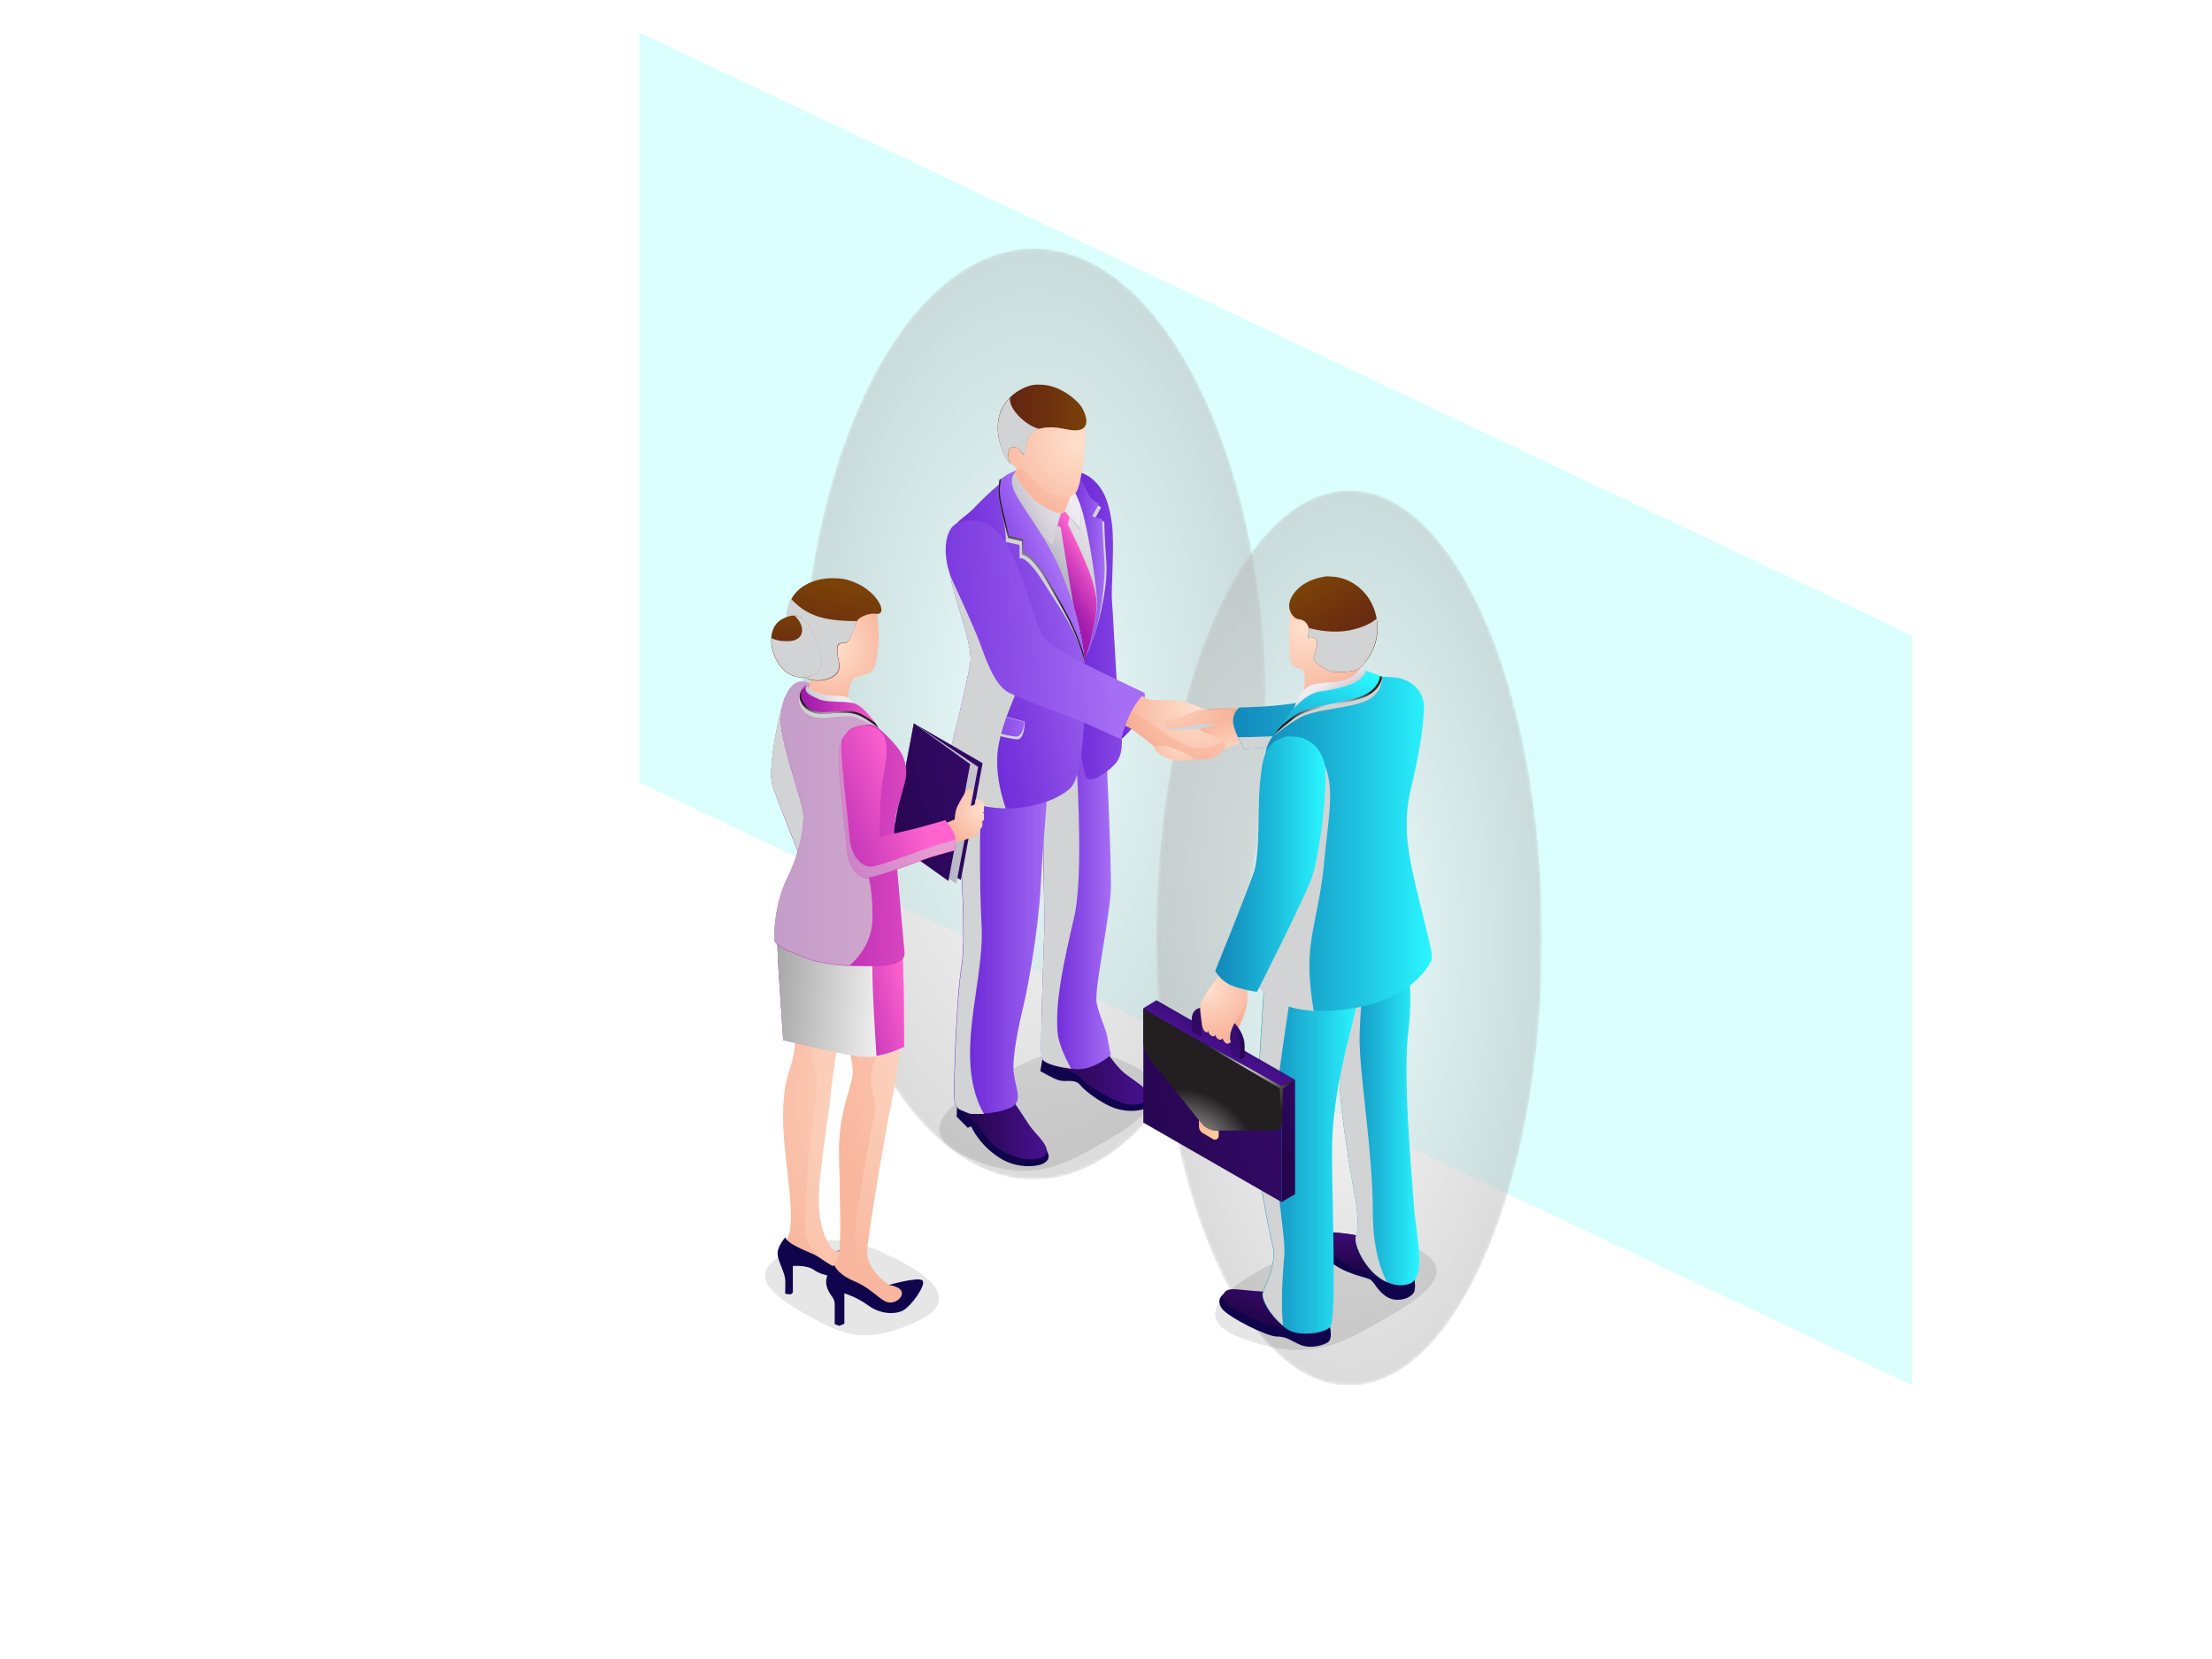 <?xml version="1.0" encoding="utf-8"?>
<!-- Generator: Adobe Illustrator 22.0.1, SVG Export Plug-In . SVG Version: 6.00 Build 0)  -->
<svg version="1.1" id="Layer_1" xmlns="http://www.w3.org/2000/svg" xmlns:xlink="http://www.w3.org/1999/xlink" x="0px" y="0px"
	 width="640px" height="480px" viewBox="0 0 640 480" style="enable-background:new 0 0 640 480;" xml:space="preserve">
<style type="text/css">
	.st0{opacity:0.3;fill:#84FFF9;}
	.st1{opacity:0.5;}
	.st2{clip-path:url(#SVGID_2_);}
	.st3{filter:url(#Adobe_OpacityMaskFilter);}
	.st4{clip-path:url(#SVGID_4_);fill:url(#SVGID_6_);}
	.st5{clip-path:url(#SVGID_4_);mask:url(#SVGID_5_);fill:url(#SVGID_7_);}
	.st6{clip-path:url(#SVGID_9_);}
	.st7{filter:url(#Adobe_OpacityMaskFilter_1_);}
	.st8{clip-path:url(#SVGID_11_);fill:url(#SVGID_13_);}
	.st9{clip-path:url(#SVGID_11_);mask:url(#SVGID_12_);fill:url(#SVGID_14_);}
	.st10{opacity:0.1;}
	.st11{clip-path:url(#SVGID_16_);}
	.st12{clip-path:url(#SVGID_18_);}
	.st13{clip-path:url(#SVGID_20_);fill:url(#SVGID_21_);}
	.st14{fill:#10054D;}
	.st15{clip-path:url(#SVGID_23_);fill:url(#SVGID_24_);}
	.st16{clip-path:url(#SVGID_26_);fill:url(#SVGID_27_);}
	.st17{clip-path:url(#SVGID_29_);fill:#D1D3D4;}
	.st18{clip-path:url(#SVGID_31_);fill:url(#SVGID_32_);}
	.st19{clip-path:url(#SVGID_34_);fill:url(#SVGID_35_);}
	.st20{clip-path:url(#SVGID_37_);fill:url(#SVGID_38_);}
	.st21{clip-path:url(#SVGID_40_);fill:url(#SVGID_41_);}
	.st22{clip-path:url(#SVGID_43_);fill:#D1D3D4;}
	.st23{clip-path:url(#SVGID_45_);fill:url(#SVGID_46_);}
	.st24{clip-path:url(#SVGID_48_);fill:url(#SVGID_49_);}
	.st25{clip-path:url(#SVGID_51_);fill:url(#SVGID_52_);}
	.st26{clip-path:url(#SVGID_54_);fill:url(#SVGID_55_);}
	.st27{clip-path:url(#SVGID_57_);fill:#D1D3D4;}
	.st28{clip-path:url(#SVGID_59_);fill:url(#SVGID_60_);}
	.st29{clip-path:url(#SVGID_62_);fill:#D1D3D4;}
	.st30{clip-path:url(#SVGID_64_);fill:#D1D3D4;}
	.st31{clip-path:url(#SVGID_66_);fill:url(#SVGID_67_);}
	.st32{clip-path:url(#SVGID_69_);fill:url(#SVGID_70_);}
	.st33{clip-path:url(#SVGID_72_);fill:#D1D3D4;}
	.st34{clip-path:url(#SVGID_74_);fill:url(#SVGID_75_);}
	.st35{clip-path:url(#SVGID_77_);}
	.st36{clip-path:url(#SVGID_79_);fill:url(#SVGID_80_);}
	.st37{clip-path:url(#SVGID_82_);fill:#D1D3D4;}
	.st38{clip-path:url(#SVGID_84_);fill:url(#SVGID_85_);}
	.st39{clip-path:url(#SVGID_87_);fill:url(#SVGID_88_);}
	.st40{clip-path:url(#SVGID_90_);fill:url(#SVGID_91_);}
	.st41{clip-path:url(#SVGID_93_);fill:url(#SVGID_94_);}
	.st42{clip-path:url(#SVGID_96_);fill:#D1D3D4;}
	.st43{clip-path:url(#SVGID_98_);fill:url(#SVGID_99_);}
	.st44{clip-path:url(#SVGID_101_);fill:url(#SVGID_102_);}
	.st45{clip-path:url(#SVGID_104_);fill:url(#SVGID_105_);}
	.st46{clip-path:url(#SVGID_107_);fill:url(#SVGID_108_);}
	.st47{clip-path:url(#SVGID_110_);fill:url(#SVGID_111_);}
	.st48{clip-path:url(#SVGID_113_);fill:url(#SVGID_114_);}
	.st49{clip-path:url(#SVGID_116_);fill:url(#SVGID_117_);}
	.st50{clip-path:url(#SVGID_119_);fill:#D1D3D4;}
	.st51{clip-path:url(#SVGID_121_);fill:#D1D3D4;}
	.st52{clip-path:url(#SVGID_123_);fill:url(#SVGID_124_);}
	.st53{clip-path:url(#SVGID_126_);fill:#D1D3D4;}
	.st54{clip-path:url(#SVGID_128_);fill:url(#SVGID_129_);}
	.st55{clip-path:url(#SVGID_131_);}
	.st56{clip-path:url(#SVGID_133_);fill:url(#SVGID_134_);}
	.st57{clip-path:url(#SVGID_136_);fill:url(#SVGID_137_);}
	.st58{clip-path:url(#SVGID_139_);fill:url(#SVGID_140_);}
	.st59{clip-path:url(#SVGID_142_);fill:url(#SVGID_143_);}
	.st60{clip-path:url(#SVGID_145_);fill:#D1D3D4;}
	.st61{clip-path:url(#SVGID_147_);fill:#D1D3D4;}
	.st62{clip-path:url(#SVGID_149_);fill:url(#SVGID_150_);}
	.st63{clip-path:url(#SVGID_152_);fill:url(#SVGID_153_);}
	.st64{clip-path:url(#SVGID_155_);fill:url(#SVGID_156_);}
	.st65{clip-path:url(#SVGID_158_);fill:url(#SVGID_159_);}
	.st66{clip-path:url(#SVGID_161_);}
	.st67{clip-path:url(#SVGID_163_);fill:url(#SVGID_164_);}
	.st68{clip-path:url(#SVGID_166_);fill:url(#SVGID_167_);}
	.st69{clip-path:url(#SVGID_169_);fill:url(#SVGID_170_);}
	.st70{clip-path:url(#SVGID_172_);fill:url(#SVGID_173_);}
	.st71{clip-path:url(#SVGID_175_);}
	.st72{clip-path:url(#SVGID_177_);fill:url(#SVGID_178_);}
	.st73{clip-path:url(#SVGID_180_);fill:url(#SVGID_181_);}
	.st74{clip-path:url(#SVGID_183_);fill:url(#SVGID_184_);}
	.st75{clip-path:url(#SVGID_186_);fill:#D1D3D4;}
	.st76{clip-path:url(#SVGID_188_);fill:url(#SVGID_189_);}
	.st77{clip-path:url(#SVGID_191_);fill:url(#SVGID_192_);}
	.st78{clip-path:url(#SVGID_194_);fill:#D1D3D4;}
	.st79{clip-path:url(#SVGID_196_);}
	.st80{clip-path:url(#SVGID_198_);fill:url(#SVGID_199_);}
	.st81{clip-path:url(#SVGID_201_);fill:url(#SVGID_202_);}
	.st82{clip-path:url(#SVGID_204_);fill:url(#SVGID_205_);}
	.st83{clip-path:url(#SVGID_207_);fill:url(#SVGID_208_);}
	.st84{clip-path:url(#SVGID_210_);fill:url(#SVGID_211_);}
	.st85{clip-path:url(#SVGID_213_);fill:url(#SVGID_214_);}
	.st86{clip-path:url(#SVGID_216_);fill:url(#SVGID_217_);}
	.st87{clip-path:url(#SVGID_219_);fill:url(#SVGID_220_);}
	.st88{clip-path:url(#SVGID_222_);}
	.st89{clip-path:url(#SVGID_224_);fill:url(#SVGID_225_);}
	.st90{clip-path:url(#SVGID_227_);fill:url(#SVGID_228_);}
	.st91{clip-path:url(#SVGID_230_);fill:url(#SVGID_231_);}
	.st92{clip-path:url(#SVGID_233_);fill:url(#SVGID_234_);}
	.st93{clip-path:url(#SVGID_236_);fill:url(#SVGID_237_);}
	.st94{clip-path:url(#SVGID_239_);fill:#D1D3D4;}
	.st95{clip-path:url(#SVGID_241_);fill:url(#SVGID_242_);}
	.st96{opacity:0.7;}
	.st97{clip-path:url(#SVGID_244_);fill:#D1D3D4;}
	.st98{clip-path:url(#SVGID_246_);fill:url(#SVGID_247_);}
	.st99{clip-path:url(#SVGID_249_);fill:url(#SVGID_250_);}
	.st100{clip-path:url(#SVGID_252_);fill:#D1D3D4;}
	.st101{clip-path:url(#SVGID_254_);fill:url(#SVGID_255_);}
	.st102{clip-path:url(#SVGID_257_);}
	.st103{clip-path:url(#SVGID_259_);fill:url(#SVGID_260_);}
	.st104{clip-path:url(#SVGID_262_);fill:url(#SVGID_263_);}
	.st105{clip-path:url(#SVGID_265_);fill:url(#SVGID_266_);}
	.st106{clip-path:url(#SVGID_268_);fill:#D1D3D4;}
	.st107{clip-path:url(#SVGID_270_);fill:#D1D3D4;}
	.st108{clip-path:url(#SVGID_272_);fill:url(#SVGID_273_);}
	.st109{clip-path:url(#SVGID_275_);fill:#D1D3D4;}
</style>
<polygon class="st0" points="185,226.4 553.2,400.8 553.2,183.8 185,9.4 "/>
<g class="st1">
	<g>
		<defs>
			<rect id="SVGID_1_" x="231.8" y="71.9" width="134.6" height="269.4"/>
		</defs>
		<clipPath id="SVGID_2_">
			<use xlink:href="#SVGID_1_"  style="overflow:visible;"/>
		</clipPath>
		<g class="st2">
			<defs>
				<path id="SVGID_3_" d="M366.4,206.6c0,74.4-30.1,134.7-67.3,134.7c-37.2,0-67.3-60.3-67.3-134.7s30.1-134.7,67.3-134.7
					C336.3,71.9,366.4,132.2,366.4,206.6"/>
			</defs>
			<clipPath id="SVGID_4_">
				<use xlink:href="#SVGID_3_"  style="overflow:visible;"/>
			</clipPath>
			<defs>
				<filter id="Adobe_OpacityMaskFilter" filterUnits="userSpaceOnUse" x="231.8" y="71.9" width="134.6" height="269.4">
					<feColorMatrix  type="matrix" values="1 0 0 0 0  0 1 0 0 0  0 0 1 0 0  0 0 0 1 0"/>
				</filter>
			</defs>
			<mask maskUnits="userSpaceOnUse" x="231.8" y="71.9" width="134.6" height="269.4" id="SVGID_5_">
				<g class="st3">
					
						<radialGradient id="SVGID_6_" cx="84.895" cy="546.697" r="1.133" gradientTransform="matrix(59.378 0 0 -118.87 -4741.836 65192.566)" gradientUnits="userSpaceOnUse">
						<stop  offset="0" style="stop-color:#FFFFFF"/>
						<stop  offset="0.201" style="stop-color:#D0D0D0"/>
						<stop  offset="0.655" style="stop-color:#5C5C5C"/>
						<stop  offset="1" style="stop-color:#000000"/>
					</radialGradient>
					<rect x="231.8" y="71.9" class="st4" width="134.6" height="269.4"/>
				</g>
			</mask>
			
				<radialGradient id="SVGID_7_" cx="84.895" cy="546.697" r="1.133" gradientTransform="matrix(59.378 0 0 -118.87 -4741.837 65192.57)" gradientUnits="userSpaceOnUse">
				<stop  offset="0" style="stop-color:#FAFAFA"/>
				<stop  offset="0.747" style="stop-color:#C9C9C9"/>
				<stop  offset="1" style="stop-color:#B8B8B8"/>
			</radialGradient>
			<rect x="231.8" y="71.9" class="st5" width="134.6" height="269.4"/>
		</g>
	</g>
</g>
<g class="st1">
	<g>
		<defs>
			<rect id="SVGID_8_" x="334.6" y="141.9" width="111.6" height="258.9"/>
		</defs>
		<clipPath id="SVGID_9_">
			<use xlink:href="#SVGID_8_"  style="overflow:visible;"/>
		</clipPath>
		<g class="st6">
			<defs>
				<path id="SVGID_10_" d="M446.2,271.4c0,71.5-25,129.5-55.8,129.5s-55.8-58-55.8-129.5s25-129.5,55.8-129.5
					S446.2,199.9,446.2,271.4"/>
			</defs>
			<clipPath id="SVGID_11_">
				<use xlink:href="#SVGID_10_"  style="overflow:visible;"/>
			</clipPath>
			<defs>
				<filter id="Adobe_OpacityMaskFilter_1_" filterUnits="userSpaceOnUse" x="334.6" y="141.9" width="111.6" height="258.9">
					<feColorMatrix  type="matrix" values="1 0 0 0 0  0 1 0 0 0  0 0 1 0 0  0 0 0 1 0"/>
				</filter>
			</defs>
			<mask maskUnits="userSpaceOnUse" x="334.6" y="141.9" width="111.6" height="258.9" id="SVGID_12_">
				<g class="st7">
					
						<radialGradient id="SVGID_13_" cx="85.092" cy="546.675" r="1.133" gradientTransform="matrix(49.233 0 0 -114.227 -3798.946 62716.242)" gradientUnits="userSpaceOnUse">
						<stop  offset="0" style="stop-color:#FFFFFF"/>
						<stop  offset="0.201" style="stop-color:#D0D0D0"/>
						<stop  offset="0.655" style="stop-color:#5C5C5C"/>
						<stop  offset="1" style="stop-color:#000000"/>
					</radialGradient>
					<rect x="334.6" y="141.9" class="st8" width="111.6" height="258.9"/>
				</g>
			</mask>
			
				<radialGradient id="SVGID_14_" cx="85.092" cy="546.675" r="1.133" gradientTransform="matrix(49.233 0 0 -114.227 -3798.946 62716.242)" gradientUnits="userSpaceOnUse">
				<stop  offset="0" style="stop-color:#FAFAFA"/>
				<stop  offset="0.747" style="stop-color:#C9C9C9"/>
				<stop  offset="1" style="stop-color:#B8B8B8"/>
			</radialGradient>
			<rect x="334.6" y="141.9" class="st9" width="111.6" height="258.9"/>
		</g>
	</g>
</g>
<g class="st10">
	<g>
		<defs>
			<rect id="SVGID_15_" x="271.8" y="303.9" width="62.1" height="34.8"/>
		</defs>
		<clipPath id="SVGID_16_">
			<use xlink:href="#SVGID_15_"  style="overflow:visible;"/>
		</clipPath>
		<path class="st11" d="M280.7,335.2c18.5,7.7,27.6,1.6,41.5-6.4c13.9-8,15.5-15.9,4.8-20.9c-20.1-9.4-31.6,0.1-45.5,8.1
			C267.6,324,269.8,330.7,280.7,335.2"/>
	</g>
</g>
<g class="st10">
	<g>
		<defs>
			<rect id="SVGID_17_" x="351.6" y="357.5" width="64.1" height="33"/>
		</defs>
		<clipPath id="SVGID_18_">
			<use xlink:href="#SVGID_17_"  style="overflow:visible;"/>
		</clipPath>
		<path class="st12" d="M358.8,387c20.2,7.7,29.4,1.8,43.2-6.2c13.9-8,19.9-14.9,4.8-20.9c-14.8-5.9-29.6,0.3-43.5,8.3
			C349.5,376.2,347.8,382.8,358.8,387"/>
	</g>
</g>
<g>
	<defs>
		<path id="SVGID_19_" d="M356.8,290.8c0,0-1.3,9-0.3,9.4c1,0.4,1.3-1.9,2.3-3.8c0.8-1.7,2-4.6,2.2-7.7L356.8,290.8z"/>
	</defs>
	<clipPath id="SVGID_20_">
		<use xlink:href="#SVGID_19_"  style="overflow:visible;"/>
	</clipPath>
	
		<radialGradient id="SVGID_21_" cx="85.183" cy="555.839" r="1.133" gradientTransform="matrix(11.909 0 0 -11.909 -644.149 6913.887)" gradientUnits="userSpaceOnUse">
		<stop  offset="0" style="stop-color:#FEDFCB"/>
		<stop  offset="3.030300e-02" style="stop-color:#FEDFCB"/>
		<stop  offset="0.778" style="stop-color:#F9B69E"/>
		<stop  offset="0.995" style="stop-color:#F2A78C"/>
		<stop  offset="1" style="stop-color:#F2A78C"/>
	</radialGradient>
	<rect x="355.5" y="288.7" class="st13" width="5.5" height="11.8"/>
</g>
<path class="st14" d="M408.9,368.4c0,0,1,3.9,0.2,5.5c-0.8,1.6-4.4,3-7.3,1.6c-2.9-1.4-4.1-4.4-5.2-5.2c-1.1-0.8-7.3-1.5-11.9-5.4
	c-4.6-3.9-4-8.2,0.6-8.3c4.6-0.1,13,2,15.9,4C404.3,362.6,408.9,368.4,408.9,368.4"/>
<g>
	<defs>
		<path id="SVGID_22_" d="M383.4,357.4c-2,1.2-0.5,3.6,4,7.1c4.4,3.5,7.9,2.7,9.8,4.3c2,1.6,6.1,4.5,9.4,3.8
			c1.9-0.4,1.6-1.4,2.3-2.3c0.7-0.9-0.7-5.2-0.7-5.2s-3.9-2.2-9.6-5.4c-3.8-2.1-8.3-2.9-11.5-2.9C385.4,356.8,384.1,357,383.4,357.4
			"/>
	</defs>
	<clipPath id="SVGID_23_">
		<use xlink:href="#SVGID_22_"  style="overflow:visible;"/>
	</clipPath>
	
		<linearGradient id="SVGID_24_" gradientUnits="userSpaceOnUse" x1="93.386" y1="545.224" x2="94.519" y2="545.224" gradientTransform="matrix(0 -13.54 -13.54 0 7777.8 1631.62)">
		<stop  offset="0" style="stop-color:#25054D"/>
		<stop  offset="9.090910e-02" style="stop-color:#25054D"/>
		<stop  offset="0.469" style="stop-color:#330A67"/>
		<stop  offset="0.894" style="stop-color:#45108A"/>
		<stop  offset="1" style="stop-color:#45108A"/>
	</linearGradient>
	<rect x="381.4" y="356.8" class="st15" width="28.3" height="16.5"/>
</g>
<g>
	<defs>
		<path id="SVGID_25_" d="M390.1,277c0,0-2.2,29.2-2.5,35.4c-0.2,6.2,2.8,25.3,4.3,33.1c1.5,7.8,0.8,11.5,0.4,12.3
			c-0.5,0.8,0.4,5.2,4.2,9.6c3.9,4.4,8.8,5.2,11.6,3.9c4.8-2.4,1.5-14,0.9-23.5c-0.6-9.5-3.2-36.3-1.5-49.6
			c1.6-13.3-0.8-23.9-0.8-23.9L390.1,277z"/>
	</defs>
	<clipPath id="SVGID_26_">
		<use xlink:href="#SVGID_25_"  style="overflow:visible;"/>
	</clipPath>
	
		<linearGradient id="SVGID_27_" gradientUnits="userSpaceOnUse" x1="85.207" y1="551.394" x2="86.34" y2="551.394" gradientTransform="matrix(20.366 0 0 -20.366 -1347.738 11553.328)">
		<stop  offset="0" style="stop-color:#138BBD"/>
		<stop  offset="3.535350e-02" style="stop-color:#138BBD"/>
		<stop  offset="0.227" style="stop-color:#169BC7"/>
		<stop  offset="0.599" style="stop-color:#1FC3E0"/>
		<stop  offset="1" style="stop-color:#2AF6FF"/>
	</linearGradient>
	<rect x="387.4" y="274.2" class="st16" width="25.5" height="98.4"/>
</g>
<g>
	<g>
		<defs>
			<rect id="SVGID_28_" x="387.6" y="275.6" width="13.8" height="95.4"/>
		</defs>
		<clipPath id="SVGID_29_">
			<use xlink:href="#SVGID_28_"  style="overflow:visible;"/>
		</clipPath>
		<path class="st17" d="M387.6,312.3c-0.2,6.2,2.8,25.3,4.3,33.1c1.5,7.8,0.8,11.5,0.4,12.3c-0.5,0.8,0.4,5.2,4.2,9.6
			c1.5,1.7,3.2,2.9,4.8,3.6c-1.7-3.1-4.1-9.6-4.1-20.4c0-16.2-3.4-36.8-3.8-48c-0.3-6.6,1.3-19,1.3-27l-4.6,1.4
			C390.1,277,387.9,306.1,387.6,312.3"/>
	</g>
</g>
<g>
	<defs>
		<path id="SVGID_30_" d="M345.9,206.2c-4,1.9-10.5,8.2-10.5,10.2c0,1.8,5.4,4.1,8.7,3.2c3.2-0.9,3.6-1.4,6.3-2
			c2.6-0.5,7.9-2.3,9.8-3.3c1.9-1-0.2-9.1-0.2-9.1s-2.7-0.3-5.8-0.3C351.2,205,347.8,205.2,345.9,206.2"/>
	</defs>
	<clipPath id="SVGID_31_">
		<use xlink:href="#SVGID_30_"  style="overflow:visible;"/>
	</clipPath>
	
		<radialGradient id="SVGID_32_" cx="84.382" cy="554.091" r="1.133" gradientTransform="matrix(15.282 1.188 1.188 -15.282 -1590.257 8588.386)" gradientUnits="userSpaceOnUse">
		<stop  offset="0" style="stop-color:#FEDFCB"/>
		<stop  offset="3.030300e-02" style="stop-color:#FEDFCB"/>
		<stop  offset="0.778" style="stop-color:#F9B69E"/>
		<stop  offset="0.995" style="stop-color:#F2A78C"/>
		<stop  offset="1" style="stop-color:#F2A78C"/>
	</radialGradient>
	<polygon class="st18" points="335.5,202.9 363.2,205.1 361.9,222.6 334.2,220.5 	"/>
</g>
<path class="st14" d="M302.3,302.3l-1.3,7.6c0,0,3.7,2.2,5.5,2.7c1.7,0.5,4.5-0.5,5.9,1.2c1.4,1.8,7.2,6.4,11.9,7.3
	c5.1,1,8.7-0.6,8.8-2.1c0.1-1.5-1.2-3.9-5.9-6.9c-4.7-3-8.7-10.5-8.7-10.5L302.3,302.3z"/>
<g>
	<defs>
		<path id="SVGID_33_" d="M301.9,307.1c0.7,0.9,9.3,2.9,10.7,4.7c1.6,2,9.6,7,13.7,7.7c3.7,0.6,6.5-1.2,6.2-2.6
			c-0.5-2-3.9-3.9-6.9-6.2c-3-2.3-6.2-7.5-6.2-7.5l-17.6-1.2L301.9,307.1z"/>
	</defs>
	<clipPath id="SVGID_34_">
		<use xlink:href="#SVGID_33_"  style="overflow:visible;"/>
	</clipPath>
	
		<linearGradient id="SVGID_35_" gradientUnits="userSpaceOnUse" x1="84.783" y1="550.011" x2="85.916" y2="550.011" gradientTransform="matrix(27.082 0 0 -27.082 -1994.253 15206.423)">
		<stop  offset="0" style="stop-color:#25054D"/>
		<stop  offset="9.090910e-02" style="stop-color:#25054D"/>
		<stop  offset="0.469" style="stop-color:#330A67"/>
		<stop  offset="0.894" style="stop-color:#45108A"/>
		<stop  offset="1" style="stop-color:#45108A"/>
	</linearGradient>
	<rect x="301.8" y="302" class="st19" width="31" height="18.2"/>
</g>
<path class="st14" d="M277,316.1l-0.2,7l3.2,3.2l1-0.4c0,0,2.1,5.2,8.2,9.1c5.3,3.4,11.7,2.6,13.2,1.3c1.6-1.2,1.6-2.4-2.3-7.6
	c-3.9-5.2-9.5-12.8-9.5-12.8L277,316.1z"/>
<g>
	<defs>
		<path id="SVGID_36_" d="M277.4,320.2c0,0,5.7,5.3,7.7,8.3c3,4.7,10.8,8.2,15.9,6.5c5.2-1.7-1.8-7.1-3.2-9.4
			c-1.4-2.3-5.4-8.2-5.4-8.2l-15.2-0.2L277.4,320.2z"/>
	</defs>
	<clipPath id="SVGID_37_">
		<use xlink:href="#SVGID_36_"  style="overflow:visible;"/>
	</clipPath>
	
		<linearGradient id="SVGID_38_" gradientUnits="userSpaceOnUse" x1="84.612" y1="550.778" x2="85.746" y2="550.778" gradientTransform="matrix(22.66 0 0 -22.66 -1640.104 12807.397)">
		<stop  offset="0" style="stop-color:#25054D"/>
		<stop  offset="9.090910e-02" style="stop-color:#25054D"/>
		<stop  offset="0.469" style="stop-color:#330A67"/>
		<stop  offset="0.894" style="stop-color:#45108A"/>
		<stop  offset="1" style="stop-color:#45108A"/>
	</linearGradient>
	<rect x="277.2" y="317.2" class="st20" width="29" height="19.5"/>
</g>
<g>
	<defs>
		<path id="SVGID_39_" d="M301.4,220.6l0.8,47.4c0,0-1.4,36.6-0.8,38.1c0.5,1.4,3.5,2.5,9.2,3.2c5.7,0.7,10.8-4.1,10.8-4.1
			s-0.7-3.2-1.1-5.6c-0.5-2.3-2.2-5.6-3-9.4c-0.8-3.7,3.8-24.8,4.1-32.8c0.2-8.1-1.4-41.7-1.4-41.7L301.4,220.6z"/>
	</defs>
	<clipPath id="SVGID_40_">
		<use xlink:href="#SVGID_39_"  style="overflow:visible;"/>
	</clipPath>
	
		<linearGradient id="SVGID_41_" gradientUnits="userSpaceOnUse" x1="84.665" y1="552.646" x2="85.798" y2="552.646" gradientTransform="matrix(17.774 0 0 -17.774 -1203.628 10085.722)">
		<stop  offset="0" style="stop-color:#6B24D6"/>
		<stop  offset="3.535350e-02" style="stop-color:#6B24D6"/>
		<stop  offset="0.296" style="stop-color:#7734DC"/>
		<stop  offset="0.8" style="stop-color:#975CED"/>
		<stop  offset="1" style="stop-color:#A56EF4"/>
	</linearGradient>
	<rect x="300.8" y="215.7" class="st21" width="20.7" height="94.3"/>
</g>
<g>
	<g>
		<defs>
			<rect id="SVGID_42_" x="301.2" y="220.9" width="11.1" height="88.2"/>
		</defs>
		<clipPath id="SVGID_43_">
			<use xlink:href="#SVGID_42_"  style="overflow:visible;"/>
		</clipPath>
		<path class="st22" d="M306,298.9c-0.8-9.3,1.9-21,4.8-33.6c2.5-10.6,1.1-36.5,0.7-44.4l-9.9,2.6l0.6,44.5c0,0-1.4,36.6-0.8,38.1
			c0.5,1.4,3.3,2.4,8.5,3.1C308.1,305.9,306.3,301.8,306,298.9"/>
	</g>
</g>
<g>
	<defs>
		<path id="SVGID_44_" d="M277.1,232.4c0,4.3,2.7,37.5,1.1,47c-1.6,9.5-2.2,33.3-2.2,37.5s1.8,4,3.9,5s10.8,0,13.3-1.9
			c2.6-1.9,0.6-5.3,0.1-9.6c-0.5-4.3,1.3-13.1,2.8-19.3c1.5-6.2,4.4-22.8,5-34.7c0.6-11.8,2.9-38.6,2.9-38.6l-23.1-0.9
			C280.9,217,277,222.5,277.1,232.4"/>
	</defs>
	<clipPath id="SVGID_45_">
		<use xlink:href="#SVGID_44_"  style="overflow:visible;"/>
	</clipPath>
	
		<linearGradient id="SVGID_46_" gradientUnits="userSpaceOnUse" x1="84.639" y1="550.622" x2="85.772" y2="550.622" gradientTransform="matrix(24.746 0 0 -24.746 -1818.491 13895.413)">
		<stop  offset="0" style="stop-color:#6B24D6"/>
		<stop  offset="3.535350e-02" style="stop-color:#6B24D6"/>
		<stop  offset="0.296" style="stop-color:#7734DC"/>
		<stop  offset="0.8" style="stop-color:#975CED"/>
		<stop  offset="1" style="stop-color:#A56EF4"/>
	</linearGradient>
	<rect x="275.9" y="217" class="st23" width="28" height="106"/>
</g>
<g>
	<defs>
		<path id="SVGID_47_" d="M293.4,147.2c4.6,10.9,21.1,48,21.1,48s5.6-13.5,4.8-25.2c-0.8-11.7-7.8-31.7-7.8-31.7l-13.1-2.8
			C294.1,136.6,288.8,136.3,293.4,147.2"/>
	</defs>
	<clipPath id="SVGID_48_">
		<use xlink:href="#SVGID_47_"  style="overflow:visible;"/>
	</clipPath>
	
		<linearGradient id="SVGID_49_" gradientUnits="userSpaceOnUse" x1="88.642" y1="551.043" x2="89.775" y2="551.043" gradientTransform="matrix(16.86 -12.384 -12.384 -16.86 5629.748 10556.5)">
		<stop  offset="0" style="stop-color:#9D9EB3"/>
		<stop  offset="3.535350e-02" style="stop-color:#9D9EB3"/>
		<stop  offset="0.581" style="stop-color:#D4D1D8"/>
		<stop  offset="1" style="stop-color:#EEEBF2"/>
	</linearGradient>
	<polygon class="st24" points="260.3,156.4 309.1,120.6 348.6,174.3 299.8,210.1 	"/>
</g>
<g>
	<defs>
		<path id="SVGID_50_" d="M306.6,148.8l-1.5,2.7l1.8,1.1c0,0,2.4,15.3,3.2,19.6c0.8,4.3,3.3,22.2,3.3,22.2s3.4-5.5,4.1-9.2
			c0.7-3.7,0.3-11.8-1.6-17.7c-1.9-5.9-6.9-15.7-6.9-15.7l0.5-2.6l-1.2-1.2L306.6,148.8z"/>
	</defs>
	<clipPath id="SVGID_51_">
		<use xlink:href="#SVGID_50_"  style="overflow:visible;"/>
	</clipPath>
	
		<linearGradient id="SVGID_52_" gradientUnits="userSpaceOnUse" x1="90.629" y1="555.497" x2="91.763" y2="555.497" gradientTransform="matrix(10.146 -6.266 -6.266 -10.146 2868.528 6377.879)">
		<stop  offset="0" style="stop-color:#9F19AB"/>
		<stop  offset="3.535350e-02" style="stop-color:#9F19AB"/>
		<stop  offset="0.244" style="stop-color:#AF25B1"/>
		<stop  offset="0.648" style="stop-color:#D744BF"/>
		<stop  offset="1" style="stop-color:#FF63CE"/>
	</linearGradient>
	<polygon class="st25" points="284.3,160.9 314.6,142.2 339,181.7 308.7,200.3 	"/>
</g>
<g>
	<defs>
		<path id="SVGID_53_" d="M307.2,135.9c0,0,2.9,5.5,4.9,9.1c2,3.6,5,22.1,5.3,29c0.2,6.9-4,18.4-5.5,24c-1.5,5.6,1.3,24.5,2.2,26.6
			c0.9,2.1,4.8,0.2,8.4-3.4c3.6-3.6,1.6-11,1.1-17.4c-0.6-6.4-1.6-27.2-1.9-30.4c-0.2-3.3,0.8-16.2,0-22c-0.9-6.6-2.5-9.9-5.3-12.5
			c-2.9-2.6-6.5-3-8.2-3C307.6,135.9,307.2,135.9,307.2,135.9"/>
	</defs>
	<clipPath id="SVGID_54_">
		<use xlink:href="#SVGID_53_"  style="overflow:visible;"/>
	</clipPath>
	
		<linearGradient id="SVGID_55_" gradientUnits="userSpaceOnUse" x1="84.698" y1="549.989" x2="85.832" y2="549.989" gradientTransform="matrix(30.586 0.895 0.895 -30.586 -2775.872 16927.191)">
		<stop  offset="0" style="stop-color:#6B24D6"/>
		<stop  offset="3.535350e-02" style="stop-color:#6B24D6"/>
		<stop  offset="0.296" style="stop-color:#7734DC"/>
		<stop  offset="0.8" style="stop-color:#975CED"/>
		<stop  offset="1" style="stop-color:#A56EF4"/>
	</linearGradient>
	<polygon class="st26" points="307.2,135.3 328.8,136 326.2,227.4 304.6,226.7 	"/>
</g>
<g>
	<g>
		<defs>
			<rect id="SVGID_56_" x="307.2" y="135.8" width="13" height="53.8"/>
		</defs>
		<clipPath id="SVGID_57_">
			<use xlink:href="#SVGID_56_"  style="overflow:visible;"/>
		</clipPath>
		<path class="st27" d="M320.1,162.4c-0.5-6.4-0.6-11.4-0.6-11.4l-2.5-1.3l1.6-2.9c0,0-3-1.7-4-4c-0.9-2-3.2-4.4-5-6.8h0
			c-1.4-0.1-2.5,0.1-2.5,0.1s2.9,5.5,4.9,9.1c2,3.6,5,22.1,5.3,29c0.1,4.3-1.4,10.3-3,15.6c0.7-1.7,2.1-5.2,2.4-6.1
			C318.5,178.1,320.6,168.8,320.1,162.4"/>
	</g>
</g>
<g>
	<defs>
		<path id="SVGID_58_" d="M307.2,135.9c0,0,2.9,5.5,4.9,9.1c2,3.6,5,22.1,5.3,29c0.1,4.3-1.4,10.3-3,15.6c0.8-1.7,2.1-5.2,2.4-6.1
			c1.6-5.4,3.2-15.5,2.7-21.9c-0.5-6.4-0.6-11.4-0.6-11.4l-2.9-0.8l2-3.7c0,0-2.3-0.8-3.2-3c-0.9-2-2.6-5.1-5.2-7h0
			c-0.3,0-0.6,0-0.9,0C307.8,135.8,307.2,135.9,307.2,135.9"/>
	</defs>
	<clipPath id="SVGID_59_">
		<use xlink:href="#SVGID_58_"  style="overflow:visible;"/>
	</clipPath>
	
		<linearGradient id="SVGID_60_" gradientUnits="userSpaceOnUse" x1="84.52" y1="558.143" x2="85.654" y2="558.143" gradientTransform="matrix(10.956 0 0 -10.956 -618.787 6277.721)">
		<stop  offset="0" style="stop-color:#6B24D6"/>
		<stop  offset="3.535350e-02" style="stop-color:#6B24D6"/>
		<stop  offset="0.296" style="stop-color:#7734DC"/>
		<stop  offset="0.8" style="stop-color:#975CED"/>
		<stop  offset="1" style="stop-color:#A56EF4"/>
	</linearGradient>
	<rect x="307.2" y="135.8" class="st28" width="12.8" height="53.8"/>
</g>
<g>
	<g>
		<defs>
			<rect id="SVGID_61_" x="275.9" y="217" width="8.8" height="105.3"/>
		</defs>
		<clipPath id="SVGID_62_">
			<use xlink:href="#SVGID_61_"  style="overflow:visible;"/>
		</clipPath>
		<path class="st29" d="M280.9,217c0,0-3.9,5.5-3.7,15.5c0,4.3,2.7,37.5,1.1,47c-1.6,9.5-2.2,33.3-2.2,37.5c0,4.2,1.8,4,3.9,5
			c0.8,0.4,2.6,0.5,4.7,0.3c-1.7-2.9-3.4-7.3-3.9-13.7c-1-13.5,3.9-28.6,3.2-40.9c-0.6-10.9-0.9-35.5,0.9-50.1L280.9,217z"/>
	</g>
</g>
<g>
	<g>
		<defs>
			<rect id="SVGID_63_" x="291.6" y="135.5" width="21" height="22.3"/>
		</defs>
		<clipPath id="SVGID_64_">
			<use xlink:href="#SVGID_63_"  style="overflow:visible;"/>
		</clipPath>
		<path class="st30" d="M308.8,137.7l-10.5-2.2c-3.2,0.9-7.1,0.9-6.6,5.8c2.2,3.8,5.1,8.4,6.9,10.2c3.4,3.3,5.8,6.3,5.8,6.3l3-10.8
			l5.2,7c0,0,0.3-6.2-0.2-8.2C312.1,144.7,310.4,141.1,308.8,137.7"/>
	</g>
</g>
<g>
	<defs>
		<path id="SVGID_65_" d="M291.7,141.3c2.2,3.8,5.1,8.4,6.9,10.2c3.4,3.3,5.6,4.7,5.6,4.7l3.2-9.2l5,5.5c0,0,0.5-4.6,0-6.6
			c-0.2-1-1.9-4.7-3.6-8.1l-10.5-2.2C295.1,136.4,291.2,136.4,291.7,141.3"/>
	</defs>
	<clipPath id="SVGID_66_">
		<use xlink:href="#SVGID_65_"  style="overflow:visible;"/>
	</clipPath>
	
		<linearGradient id="SVGID_67_" gradientUnits="userSpaceOnUse" x1="87.912" y1="551.866" x2="89.045" y2="551.866" gradientTransform="matrix(17.68 -9.344 -9.344 -17.68 3890.478 10731.567)">
		<stop  offset="0" style="stop-color:#9D9EB3"/>
		<stop  offset="3.535350e-02" style="stop-color:#9D9EB3"/>
		<stop  offset="0.581" style="stop-color:#D4D1D8"/>
		<stop  offset="1" style="stop-color:#EEEBF2"/>
	</linearGradient>
	<polygon class="st31" points="282.6,140 308.1,126.5 321.4,151.6 295.9,165.1 	"/>
</g>
<g>
	<defs>
		<path id="SVGID_68_" d="M289.2,140c-3.2,2.7-5.9,5.4-7.6,7.2c-2.7,2.8-5.4,3.4-6.9,8c-1.5,4.7,0.5,13.2,1.7,17.4
			c1.2,4.2,4.9,14.8,4.4,18.8c-0.5,4-6.8,30.8-8,33.4c-1.2,2.6,2,6.7,12.7,8.6c10.8,1.9,20.9-2,24.3-5.5c3-3.1,3.9-14.8,4.2-27.9
			c0.3-13-2.8-24.4-7.4-35.2c-4.6-10.8-11.7-18.7-13.5-23.3c-1.8-4.7,1.5-5.7,1.5-5.7C292.5,136.4,290.9,138.5,289.2,140"/>
	</defs>
	<clipPath id="SVGID_69_">
		<use xlink:href="#SVGID_68_"  style="overflow:visible;"/>
	</clipPath>
	
		<linearGradient id="SVGID_70_" gradientUnits="userSpaceOnUse" x1="85.338" y1="548.656" x2="86.471" y2="548.656" gradientTransform="matrix(42.803 -7.687 -7.687 -42.803 838.014 24328.953)">
		<stop  offset="0" style="stop-color:#6B24D6"/>
		<stop  offset="3.535350e-02" style="stop-color:#6B24D6"/>
		<stop  offset="0.296" style="stop-color:#7734DC"/>
		<stop  offset="0.8" style="stop-color:#975CED"/>
		<stop  offset="1" style="stop-color:#A56EF4"/>
	</linearGradient>
	<polygon class="st32" points="254.4,138.9 313.1,128.4 331.7,232.2 273,242.7 	"/>
</g>
<g>
	<g>
		<defs>
			<rect id="SVGID_71_" x="288.9" y="135.9" width="24.9" height="55.8"/>
		</defs>
		<clipPath id="SVGID_72_">
			<use xlink:href="#SVGID_71_"  style="overflow:visible;"/>
		</clipPath>
		<path class="st33" d="M306.7,164.8c-4.6-10.8-11.7-18.7-13.5-23.3c-1.5-4,0.6-5.3,1.3-5.6c0,0,0,0,0,0c-1.9,0.6-3.7,1.7-5.3,3
			c-0.4,3.1-0.6,3.9,0.7,9.5c1.4,5.9,1.1,8.4,1.1,8.4l4,0.9v3.9c0,0,1.7-1.4,7,7c5.3,8.6,9.1,12.9,11.9,23.2
			C312.9,182,310.3,173.2,306.7,164.8"/>
	</g>
</g>
<g>
	<defs>
		<path id="SVGID_73_" d="M289.2,138.9c-0.4,3.1-0.6,3.9,0.7,9.5c1.4,5.9,1.8,7.3,1.8,7.3l4,0.9v3.9c0,0,2.7-0.3,7.6,8.4
			c4.5,8.1,7.8,12.7,10.6,22.9c-0.9-9.6-3.5-18.4-7.1-26.8c-4.6-10.8-11.7-18.7-13.5-23.3c-1.5-4,0.6-5.3,1.3-5.6c0,0,0,0,0,0
			C292.5,136.5,290.8,137.6,289.2,138.9"/>
	</defs>
	<clipPath id="SVGID_74_">
		<use xlink:href="#SVGID_73_"  style="overflow:visible;"/>
	</clipPath>
	
		<linearGradient id="SVGID_75_" gradientUnits="userSpaceOnUse" x1="87.2" y1="551.854" x2="88.334" y2="551.854" gradientTransform="matrix(19.098 -8.057 -8.057 -19.098 3063.733 11413.18)">
		<stop  offset="0" style="stop-color:#6B24D6"/>
		<stop  offset="3.535350e-02" style="stop-color:#6B24D6"/>
		<stop  offset="0.296" style="stop-color:#7734DC"/>
		<stop  offset="0.8" style="stop-color:#975CED"/>
		<stop  offset="1" style="stop-color:#A56EF4"/>
	</linearGradient>
	<polygon class="st34" points="268.6,144.3 310,126.8 333.8,183.2 292.4,200.7 	"/>
</g>
<g>
	<g>
		<defs>
			<rect id="SVGID_76_" x="288.9" y="138.6" width="24.9" height="53.1"/>
		</defs>
		<clipPath id="SVGID_77_">
			<use xlink:href="#SVGID_76_"  style="overflow:visible;"/>
		</clipPath>
		<g class="st35">
			<defs>
				<path id="SVGID_78_" d="M303.6,168.5c-4.9-8.7-7.6-8.7-7.6-8.7V156l-4-0.9c0,0-0.4-1.3-1.8-7.3c-1.3-5.4-1-6.4-0.6-9.3
					c-0.1,0.1-0.3,0.2-0.4,0.3c-0.4,3.1-0.6,3.9,0.7,9.5c1.4,5.9,1.8,7.3,1.8,7.3l4,0.9v3.9c0,0,2.7-0.3,7.6,8.4
					c4.5,8.1,7.8,12.7,10.6,22.9c-0.1-1.2-0.3-1.9-0.5-3C310.7,180.3,307.7,175.9,303.6,168.5"/>
			</defs>
			<clipPath id="SVGID_79_">
				<use xlink:href="#SVGID_78_"  style="overflow:visible;"/>
			</clipPath>
			
				<radialGradient id="SVGID_80_" cx="84.543" cy="554.313" r="1.133" gradientTransform="matrix(15.679 0 0 -15.679 -1034.566 8859.772)" gradientUnits="userSpaceOnUse">
				<stop  offset="0" style="stop-color:#FFFFFF"/>
				<stop  offset="1" style="stop-color:#231F20"/>
			</radialGradient>
			<rect x="288.6" y="138.6" class="st36" width="25.2" height="53.1"/>
		</g>
	</g>
</g>
<g>
	<g>
		<defs>
			<rect id="SVGID_81_" x="281.2" y="204.4" width="15.3" height="9.6"/>
		</defs>
		<clipPath id="SVGID_82_">
			<use xlink:href="#SVGID_81_"  style="overflow:visible;"/>
		</clipPath>
		<path class="st37" d="M282.2,204.4c0,0,3.3,1.3,6.7,2.3s7.6,2.1,7.6,2.1s0,5.1-2.1,5.1c-2,0.1-12.4-2.7-13-3.9
			S282.2,204.4,282.2,204.4"/>
	</g>
</g>
<g>
	<defs>
		<path id="SVGID_83_" d="M281.1,209.2c0.6,1.2,11,4,13,3.9c2-0.1,2.3-4.2,2.3-4.2s-4.1-1.1-7.6-2.1c-3.4-1-6.7-2.3-6.7-2.3
			S280.4,207.9,281.1,209.2"/>
	</defs>
	<clipPath id="SVGID_84_">
		<use xlink:href="#SVGID_83_"  style="overflow:visible;"/>
	</clipPath>
	
		<linearGradient id="SVGID_85_" gradientUnits="userSpaceOnUse" x1="85.198" y1="552.586" x2="86.332" y2="552.586" gradientTransform="matrix(18.799 -1.79 -1.79 -18.799 -335.385 10750.624)">
		<stop  offset="0" style="stop-color:#6B24D6"/>
		<stop  offset="3.535350e-02" style="stop-color:#6B24D6"/>
		<stop  offset="0.296" style="stop-color:#7734DC"/>
		<stop  offset="0.8" style="stop-color:#975CED"/>
		<stop  offset="1" style="stop-color:#A56EF4"/>
	</linearGradient>
	<polygon class="st38" points="279.6,204.5 296.3,202.9 297.3,213.1 280.6,214.7 	"/>
</g>
<g>
	<defs>
		<path id="SVGID_86_" d="M325.7,204.1c-1.9,2.7-1.3,9.8-1.3,9.8s3.4-2.8,5.2-6.2c1.9-3.4,1.6-7.2,1.6-7.2S327.6,201.4,325.7,204.1"
			/>
	</defs>
	<clipPath id="SVGID_87_">
		<use xlink:href="#SVGID_86_"  style="overflow:visible;"/>
	</clipPath>
	
		<linearGradient id="SVGID_88_" gradientUnits="userSpaceOnUse" x1="84.467" y1="567.377" x2="85.6" y2="567.377" gradientTransform="matrix(6.074 0 0 -6.074 -188.762 3653.537)">
		<stop  offset="0" style="stop-color:#6B24D6"/>
		<stop  offset="3.535350e-02" style="stop-color:#6B24D6"/>
		<stop  offset="0.296" style="stop-color:#7734DC"/>
		<stop  offset="0.8" style="stop-color:#975CED"/>
		<stop  offset="1" style="stop-color:#A56EF4"/>
	</linearGradient>
	<rect x="323.8" y="200.4" class="st39" width="7.7" height="13.4"/>
</g>
<g>
	<defs>
		<path id="SVGID_89_" d="M321.7,208.4c0,0,4.2,1.6,5.3,2.2c1.1,0.7,6.2,4.7,8.1,6.2c1.8,1.5,6.3,3.1,10.2,2.9c0.5,0,1,0,1.5,0
			c1.7,0,3.5,0.1,5.6-1.3c1.7-1.2,2.5-2.4,1.9-3.6c-0.6-1.2-4-1.8-6.1-3c-2.1-1.2-5.6-4.8-5.6-4.8s2.8,0.2,4.5,0.4
			c1.7,0.2,3.8,1.3,3.7-0.3c-0.2-1.6-6-3.3-7.9-4c-2-0.7-7.9-0.5-9.7-0.6c-1.8-0.2-4.1-2-4.1-2l-0.3-0.2L321.7,208.4z"/>
	</defs>
	<clipPath id="SVGID_90_">
		<use xlink:href="#SVGID_89_"  style="overflow:visible;"/>
	</clipPath>
	
		<radialGradient id="SVGID_91_" cx="84.966" cy="552.751" r="1.133" gradientTransform="matrix(18.507 0 0 -18.507 -1225.914 10434.572)" gradientUnits="userSpaceOnUse">
		<stop  offset="0" style="stop-color:#FEDFCB"/>
		<stop  offset="3.030300e-02" style="stop-color:#FEDFCB"/>
		<stop  offset="1" style="stop-color:#F9B69E"/>
	</radialGradient>
	<rect x="321.7" y="200.6" class="st40" width="33.1" height="19.4"/>
</g>
<g>
	<defs>
		<path id="SVGID_92_" d="M321.7,208.4c0,0,4.2,1.6,5.3,2.2c1.1,0.7,6.2,4.7,8.1,6.2c1.8,1.5,6.3,3.1,10.2,2.9c0.5,0,1,0,1.5,0
			c1.7,0,3.5,0.1,5.6-1.3c1.7-1.2,2.5-2.4,1.9-3.6c-0.1-0.2-0.3-0.4-0.5-0.6c-1.4,1.8-6,2.8-8.9,2.1c-3-0.7-10.9-5.9-13.2-8.1
			c-1.2-1.1-5-2.6-8.4-3.7L321.7,208.4z"/>
	</defs>
	<clipPath id="SVGID_93_">
		<use xlink:href="#SVGID_92_"  style="overflow:visible;"/>
	</clipPath>
	
		<radialGradient id="SVGID_94_" cx="85.001" cy="550.236" r="1.133" gradientTransform="matrix(28.747 0 0 -28.747 -2091.389 16013.277)" gradientUnits="userSpaceOnUse">
		<stop  offset="0" style="stop-color:#FEDFCB"/>
		<stop  offset="3.030300e-02" style="stop-color:#FEDFCB"/>
		<stop  offset="0.778" style="stop-color:#F9B69E"/>
		<stop  offset="0.995" style="stop-color:#F2A78C"/>
		<stop  offset="1" style="stop-color:#F2A78C"/>
	</radialGradient>
	<rect x="321.7" y="204.7" class="st41" width="33.1" height="15.3"/>
</g>
<g>
	<g>
		<defs>
			<rect id="SVGID_95_" x="272.6" y="154.7" width="25.2" height="79.2"/>
		</defs>
		<clipPath id="SVGID_96_">
			<use xlink:href="#SVGID_95_"  style="overflow:visible;"/>
		</clipPath>
		<path class="st42" d="M288.5,219.8c0.1-8.6,5.7-19.5,8.4-26c2.7-6.5-0.8-26-4.8-34.5c-3.3-6.9-12.9-4.5-17.8-2.4
			c-0.7,4.8,1,11.9,2.1,15.7c1.2,4.2,4.9,14.8,4.4,18.8c-0.5,4-6.8,30.8-8,33.4c-1.2,2.6,2,6.7,12.7,8.6c1.8,0.3,3.7,0.5,5.5,0.5
			C289.9,230.7,288.4,225.3,288.5,219.8"/>
	</g>
</g>
<g>
	<defs>
		<path id="SVGID_97_" d="M277.4,151.2c-4.5,1.4-4.8,10.2-1.9,16.6c1.9,4.2,6.3,13.6,7.8,17.7c1.6,4.1,4.1,12.4,8.4,14.8
			c4.4,2.3,15.8,6.2,20.4,8.1c4.5,2,12.3,5.5,12.3,5.5s1.3-5.4,3.3-8.7c2-3.4,3.5-4.7,3.5-4.7s-15.5-7.3-20.8-10.2
			c-5.3-3-8-4.6-9.2-7.3c-1.2-2.7-5-14.6-6.2-17.5c-2.7-6.3-5.9-14.9-13.6-14.9C280.2,150.5,278.8,150.7,277.4,151.2"/>
	</defs>
	<clipPath id="SVGID_98_">
		<use xlink:href="#SVGID_97_"  style="overflow:visible;"/>
	</clipPath>
	
		<linearGradient id="SVGID_99_" gradientUnits="userSpaceOnUse" x1="84.912" y1="547.659" x2="86.046" y2="547.659" gradientTransform="matrix(65.169 -3.178 -3.178 -65.169 -3545.816 36144.863)">
		<stop  offset="0" style="stop-color:#6B24D6"/>
		<stop  offset="3.535350e-02" style="stop-color:#6B24D6"/>
		<stop  offset="0.296" style="stop-color:#7734DC"/>
		<stop  offset="0.8" style="stop-color:#975CED"/>
		<stop  offset="1" style="stop-color:#A56EF4"/>
	</linearGradient>
	<polygon class="st43" points="269.5,150.7 331,147.7 334.3,213.7 272.7,216.7 	"/>
</g>
<path class="st14" d="M384.4,382.3c0,0,1.7,5.1-0.4,6.2c-2.1,1.1-5.4,1.7-8,0.5c-2.7-1.2-3.7-2.3-6.6-2.3c-2.8,0-13.7-5.4-15.8-8
	c-2.1-2.7,0-5.7,5.2-5.3c5.2,0.4,12.7,1,14.1,1.5C374.1,375.3,384.4,382.3,384.4,382.3"/>
<g>
	<defs>
		<path id="SVGID_100_" d="M353.8,375.3c-0.2,2.9,12.6,8.1,17.2,9c4.5,0.9,6.1,2.3,11,1.7c1.3-0.2,1.4-0.7,2.3-1.3
			c0.9-0.6-0.1-4.8-0.1-4.8s-13-5.9-13.6-5.9c-0.6,0-8.6-0.5-11.1-0.8c-0.9-0.1-1.9-0.2-2.7-0.2C355.2,373,354,373.5,353.8,375.3"/>
	</defs>
	<clipPath id="SVGID_101_">
		<use xlink:href="#SVGID_100_"  style="overflow:visible;"/>
	</clipPath>
	
		<linearGradient id="SVGID_102_" gradientUnits="userSpaceOnUse" x1="91.372" y1="547.62" x2="92.505" y2="547.62" gradientTransform="matrix(5.371 -15.776 -15.776 -5.371 8516.468 4766.842)">
		<stop  offset="0" style="stop-color:#25054D"/>
		<stop  offset="9.090910e-02" style="stop-color:#25054D"/>
		<stop  offset="0.469" style="stop-color:#330A67"/>
		<stop  offset="0.894" style="stop-color:#45108A"/>
		<stop  offset="1" style="stop-color:#45108A"/>
	</linearGradient>
	<polygon class="st44" points="349.5,385.2 356.9,363.4 389.3,374.5 381.9,396.3 	"/>
</g>
<g>
	<defs>
		<path id="SVGID_103_" d="M363.4,322.1c-0.8,13.2,3.5,32.7,4.8,38.3c1.3,5.6-2.5,11.9-2.9,13.7c-0.5,1.8,2.1,6.8,7,10.4
			c3,2.2,10.4,1.5,12.5-0.5c2.1-2,0.5-37.7,0.6-51.5c0.1-13.8,3.4-26.7,6.2-37.6c2.8-10.9-0.1-17.2-0.1-17.2l-25.1-3.4
			C366.4,274.3,364.2,308.8,363.4,322.1"/>
	</defs>
	<clipPath id="SVGID_104_">
		<use xlink:href="#SVGID_103_"  style="overflow:visible;"/>
	</clipPath>
	
		<linearGradient id="SVGID_105_" gradientUnits="userSpaceOnUse" x1="85.052" y1="550.091" x2="86.185" y2="550.091" gradientTransform="matrix(26.062 0 0 -26.062 -1853.355 14667.147)">
		<stop  offset="0" style="stop-color:#138BBD"/>
		<stop  offset="3.535350e-02" style="stop-color:#138BBD"/>
		<stop  offset="0.227" style="stop-color:#169BC7"/>
		<stop  offset="0.599" style="stop-color:#1FC3E0"/>
		<stop  offset="1" style="stop-color:#2AF6FF"/>
	</linearGradient>
	<rect x="362.6" y="274.3" class="st45" width="31.8" height="112.4"/>
</g>
<g>
	<defs>
		<path id="SVGID_106_" d="M379.5,168.4c-3.1,1.5-6.2,4.1-6.4,11.9c-0.2,7.8-0.2,11.6,1.3,12.6c1.6,1,2.7,0,3,2.2
			c0.3,2.2-0.3,5.8-0.3,5.8l17-3.8c0,0-1.2-2.7-0.1-5.5c1.1-2.8,6-8.3,2.3-16.3c-2.6-5.7-8.1-7.6-12.4-7.6
			C382.2,167.6,380.6,167.9,379.5,168.4"/>
	</defs>
	<clipPath id="SVGID_107_">
		<use xlink:href="#SVGID_106_"  style="overflow:visible;"/>
	</clipPath>
	
		<radialGradient id="SVGID_108_" cx="85.167" cy="553.045" r="1.133" gradientTransform="matrix(18.142 0 0 -18.142 -1167.527 10214.935)" gradientUnits="userSpaceOnUse">
		<stop  offset="0" style="stop-color:#FEDFCB"/>
		<stop  offset="3.030300e-02" style="stop-color:#FEDFCB"/>
		<stop  offset="1" style="stop-color:#F9B69E"/>
	</radialGradient>
	<rect x="372.9" y="167.6" class="st46" width="27.2" height="33.3"/>
</g>
<g>
	<defs>
		<path id="SVGID_109_" d="M382.4,167c-6.8,1.3-9.4,6-9.4,8.1c-0.1,1.5,0.9,3.9,3,4.1c2.1,0.2,3.1,2.7,2.7,3.8
			c-0.5,1.2-0.2,1.5-0.2,1.5s1.6-0.6,2.3,0.6c0.7,1.2-0.2,3.9-0.7,4.9c-0.5,1,3,4.1,5.9,4.4c2.9,0.2,6.8-0.1,8-1.6
			c1.3-1.5,5.9-6.5,4.2-14.4c-1.5-7.1-7.4-11.6-13.5-11.6C383.9,166.7,383.2,166.8,382.4,167"/>
	</defs>
	<clipPath id="SVGID_110_">
		<use xlink:href="#SVGID_109_"  style="overflow:visible;"/>
	</clipPath>
	
		<linearGradient id="SVGID_111_" gradientUnits="userSpaceOnUse" x1="89.595" y1="542.788" x2="90.728" y2="542.788" gradientTransform="matrix(-12.234 -21.634 -21.634 12.234 13232.491 -4508.839)">
		<stop  offset="0" style="stop-color:#602213"/>
		<stop  offset="3.535350e-02" style="stop-color:#602213"/>
		<stop  offset="0.573" style="stop-color:#6D310E"/>
		<stop  offset="1" style="stop-color:#7A4108"/>
	</linearGradient>
	<polygon class="st47" points="379.4,206.1 361,173.5 393.3,155.2 411.7,187.8 	"/>
</g>
<g>
	<defs>
		<path id="SVGID_112_" d="M391.1,199.8c-13.2,3.4-18.3,4-22.6,4.4c-4.3,0.4-9.9,0.5-9.9,0.5s-2.2,1.6-1.8,4.5
			c0.4,3,3.2,7.5,3.2,7.5l29.6-1.6c0,0,22.8-1,21.8-10.3c-0.6-5.3-3-7.3-7.7-7.3C400.6,197.5,396.4,198.4,391.1,199.8"/>
	</defs>
	<clipPath id="SVGID_113_">
		<use xlink:href="#SVGID_112_"  style="overflow:visible;"/>
	</clipPath>
	
		<linearGradient id="SVGID_114_" gradientUnits="userSpaceOnUse" x1="85.012" y1="548.328" x2="86.145" y2="548.328" gradientTransform="matrix(48.224 0 0 -48.224 -3742.844 26649.584)">
		<stop  offset="0" style="stop-color:#138BBD"/>
		<stop  offset="3.535350e-02" style="stop-color:#138BBD"/>
		<stop  offset="0.227" style="stop-color:#169BC7"/>
		<stop  offset="0.599" style="stop-color:#1FC3E0"/>
		<stop  offset="1" style="stop-color:#2AF6FF"/>
	</linearGradient>
	<rect x="356.4" y="197.5" class="st48" width="56" height="19.2"/>
</g>
<g>
	<defs>
		<path id="SVGID_115_" d="M389.8,196.5c-2.6,1.2-5.9,0.7-9.8,1.5c-3.8,0.8-5.7,7.2-5.7,7.2s18-5.9,20.2-8.6
			c2.2-2.7-0.8-3.5-0.8-3.5S392.4,195.4,389.8,196.5"/>
	</defs>
	<clipPath id="SVGID_116_">
		<use xlink:href="#SVGID_115_"  style="overflow:visible;"/>
	</clipPath>
	
		<linearGradient id="SVGID_117_" gradientUnits="userSpaceOnUse" x1="99.643" y1="536.585" x2="100.776" y2="536.585" gradientTransform="matrix(-3.805 -6.751 -6.751 3.805 4390.314 -1164.2)">
		<stop  offset="0" style="stop-color:#9D9EB3"/>
		<stop  offset="3.535350e-02" style="stop-color:#9D9EB3"/>
		<stop  offset="0.581" style="stop-color:#D4D1D8"/>
		<stop  offset="1" style="stop-color:#EEEBF2"/>
	</linearGradient>
	<polygon class="st49" points="379.8,214.8 369.2,196.1 391.4,183.6 401.9,202.3 	"/>
</g>
<g>
	<g>
		<defs>
			<rect id="SVGID_118_" x="358.2" y="204.9" width="53.2" height="11.9"/>
		</defs>
		<clipPath id="SVGID_119_">
			<use xlink:href="#SVGID_118_"  style="overflow:visible;"/>
		</clipPath>
		<path class="st50" d="M358.2,213.3c1.1,2.2,1.8,3.4,1.8,3.4l29.6-1.6c0,0,22.7-1,21.8-10.2c-5.5,1.3-19.2,7-31.7,7.6
			C368.2,213.1,361.1,213.3,358.2,213.3"/>
	</g>
</g>
<g>
	<g>
		<defs>
			<rect id="SVGID_120_" x="363.3" y="274.3" width="12" height="109.2"/>
		</defs>
		<clipPath id="SVGID_121_">
			<use xlink:href="#SVGID_120_"  style="overflow:visible;"/>
		</clipPath>
		<path class="st51" d="M375.3,275.5l-8.8-1.2c0,0-2.2,34.5-3,47.8c-0.8,13.2,3.5,32.7,4.8,38.3c1.3,5.6-2.5,11.9-2.9,13.7
			c-0.4,1.6,1.7,6,5.8,9.4c-0.7-7.4,0-15.1,0.4-20.4c0.5-6.1-4.1-28.2-2.8-41.3C369.8,310.3,374.2,282.5,375.3,275.5"/>
	</g>
</g>
<g>
	<defs>
		<path id="SVGID_122_" d="M395.8,195.8c0,0-3.7,2.2-7.2,3.4c0,0-0.9,0.4-4.4,1.3c-3.6,0.9-9.9,5.1-15.5,11.9
			c-5.6,6.9-0.8,12.4-1.2,25.7c-0.4,13.3-9.3,40.4-2.4,48.3c6.9,7.9,23.9,7,34.1,3.4c10.2-3.6,14.7-10.5,15.1-12.5
			c0.4-2-4.8-19.9-6.2-28.1c-1.5-8.2-1.6-14.1,0.4-22.3c2-8.2,3.2-15.7,3.5-21.6c0.3-5.9-4.4-8.7-7.6-9.2c-2.3-0.3-5.8-0.4-7.5-0.4
			C396.1,195.8,395.8,195.8,395.8,195.8"/>
	</defs>
	<clipPath id="SVGID_123_">
		<use xlink:href="#SVGID_122_"  style="overflow:visible;"/>
	</clipPath>
	
		<linearGradient id="SVGID_124_" gradientUnits="userSpaceOnUse" x1="85.027" y1="548.365" x2="86.161" y2="548.365" gradientTransform="matrix(45.697 0 0 -45.697 -3523.05 25303.463)">
		<stop  offset="0" style="stop-color:#138BBD"/>
		<stop  offset="3.535350e-02" style="stop-color:#138BBD"/>
		<stop  offset="0.227" style="stop-color:#169BC7"/>
		<stop  offset="0.599" style="stop-color:#1FC3E0"/>
		<stop  offset="1" style="stop-color:#2AF6FF"/>
	</linearGradient>
	<rect x="358.1" y="195.8" class="st52" width="56.4" height="98.5"/>
</g>
<g>
	<g>
		<defs>
			<rect id="SVGID_125_" x="368.4" y="194.1" width="31.4" height="18.7"/>
		</defs>
		<clipPath id="SVGID_126_">
			<use xlink:href="#SVGID_125_"  style="overflow:visible;"/>
		</clipPath>
		<path class="st53" d="M373.9,205.7c1.6-2.2,4.9-5.2,8-5.5c3-0.4,8.9-1.6,10.9-3c2.2-1.6,2.5-3,2.5-3l4.6,1.7c0,0,0.4,5.4-6,7.4
			c-6.4,2-13.6,1.9-18.3,4.6c-4.4,2.6-7.1,5.1-7.1,5.1L373.9,205.7z"/>
	</g>
</g>
<g>
	<defs>
		<path id="SVGID_127_" d="M392.7,197.1c-2,1.4-7.8,2.6-10.9,3c-3,0.4-6.3,3.4-8,5.5l-5.5,7.1c0,0,2-2,6.1-5.1
			c4.1-3,12.4-3.6,18.8-5.5c6.4-2,6.5-6.4,6.5-6.4l-4.6-1.7C395.2,194.1,395,195.5,392.7,197.1"/>
	</defs>
	<clipPath id="SVGID_128_">
		<use xlink:href="#SVGID_127_"  style="overflow:visible;"/>
	</clipPath>
	
		<linearGradient id="SVGID_129_" gradientUnits="userSpaceOnUse" x1="88.962" y1="547.037" x2="90.095" y2="547.037" gradientTransform="matrix(11.19 -28.796 -28.796 -11.19 15132.387 8908.612)">
		<stop  offset="0" style="stop-color:#138BBD"/>
		<stop  offset="3.535350e-02" style="stop-color:#138BBD"/>
		<stop  offset="0.227" style="stop-color:#169BC7"/>
		<stop  offset="0.599" style="stop-color:#1FC3E0"/>
		<stop  offset="1" style="stop-color:#2AF6FF"/>
	</linearGradient>
	<polygon class="st54" points="362.1,210.3 372.5,183.5 406.1,196.5 395.7,223.4 	"/>
</g>
<g>
	<g>
		<defs>
			<rect id="SVGID_130_" x="368.4" y="195.6" width="31.4" height="17.2"/>
		</defs>
		<clipPath id="SVGID_131_">
			<use xlink:href="#SVGID_130_"  style="overflow:visible;"/>
		</clipPath>
		<g class="st55">
			<defs>
				<path id="SVGID_132_" d="M399.3,195.6c-0.1,0.9-0.9,4.5-6.4,6.2c-6.4,2-14.8,2.5-18.8,5.5c-1.5,1.1-2.8,2.1-3.7,3l-1.9,2.5
					c0,0,2-2,6.1-5.1c4.1-3,12.4-3.6,18.8-5.5c6.4-2,6.5-6.4,6.5-6.4L399.3,195.6z"/>
			</defs>
			<clipPath id="SVGID_133_">
				<use xlink:href="#SVGID_132_"  style="overflow:visible;"/>
			</clipPath>
			
				<radialGradient id="SVGID_134_" cx="85.355" cy="557.458" r="1.133" gradientTransform="matrix(11.157 0 0 -11.157 -566.782 6425.65)" gradientUnits="userSpaceOnUse">
				<stop  offset="0" style="stop-color:#FFFFFF"/>
				<stop  offset="1" style="stop-color:#231F20"/>
			</radialGradient>
			<rect x="368.4" y="195.6" class="st56" width="31.4" height="17.2"/>
		</g>
	</g>
</g>
<g>
	<defs>
		<path id="SVGID_135_" d="M293.5,137.1c0,0,4,6.6,6.9,8.4c3,1.9,6.5,4,7.5,2.5c1-1.5,2.1-5.5,2.1-5.5l-15.2-8.3L293.5,137.1z"/>
	</defs>
	<clipPath id="SVGID_136_">
		<use xlink:href="#SVGID_135_"  style="overflow:visible;"/>
	</clipPath>
	
		<radialGradient id="SVGID_137_" cx="84.791" cy="552.567" r="1.133" gradientTransform="matrix(20.289 0 0 -20.289 -1404.487 11339.149)" gradientUnits="userSpaceOnUse">
		<stop  offset="0" style="stop-color:#FEDFCB"/>
		<stop  offset="3.030300e-02" style="stop-color:#FEDFCB"/>
		<stop  offset="1" style="stop-color:#F9B69E"/>
	</radialGradient>
	<rect x="293.5" y="134.2" class="st57" width="16.5" height="15.3"/>
</g>
<g>
	<defs>
		<path id="SVGID_138_" d="M295.1,114.4c-10.5,6.9-3,19.2-2.7,19.6c0.4,0.4,2.2,1.8,2.2,1.8l1.6,0.1c0,0,5,5.8,8,7
			c3,1.2,6,1.4,7.3-0.7c1.3-2.1,3.3-15,2.2-20.1c-0.8-3.8-5.1-10.2-11.6-10.2C300.1,112,297.7,112.7,295.1,114.4"/>
	</defs>
	<clipPath id="SVGID_139_">
		<use xlink:href="#SVGID_138_"  style="overflow:visible;"/>
	</clipPath>
	
		<radialGradient id="SVGID_140_" cx="84.782" cy="552.129" r="1.133" gradientTransform="matrix(21.642 0 0 -21.642 -1523.057 12077.391)" gradientUnits="userSpaceOnUse">
		<stop  offset="0" style="stop-color:#FEDFCB"/>
		<stop  offset="3.030300e-02" style="stop-color:#FEDFCB"/>
		<stop  offset="1" style="stop-color:#F9B69E"/>
	</radialGradient>
	<rect x="284.7" y="112" class="st58" width="30.3" height="32.3"/>
</g>
<g>
	<defs>
		<path id="SVGID_141_" d="M294,113.5c-9.3,6.6-4.1,18.2-1.6,20.7c0,0-1.5-3.5-0.2-4.5c0.2-0.1,0.4-0.2,0.6-0.3
			c0.8-0.2,1.6,0.1,2.1,0.7l1.4,1.6c0,0,0.3-1.6,1-4.7c0.5-2,3-3.7,8.1-3.3c2.7,0.2,6.2,1.6,8,0.2c1.9-1.5,0.4-4.7-0.5-6.2
			c-0.7-1.2-5.7-6.4-12-6.4C298.9,111.1,296.5,111.8,294,113.5"/>
	</defs>
	<clipPath id="SVGID_142_">
		<use xlink:href="#SVGID_141_"  style="overflow:visible;"/>
	</clipPath>
	
		<linearGradient id="SVGID_143_" gradientUnits="userSpaceOnUse" x1="84.674" y1="551.837" x2="85.807" y2="551.837" gradientTransform="matrix(22.758 0 0 -22.758 -1638.318 12681.597)">
		<stop  offset="0" style="stop-color:#602213"/>
		<stop  offset="3.535350e-02" style="stop-color:#602213"/>
		<stop  offset="0.573" style="stop-color:#6D310E"/>
		<stop  offset="1" style="stop-color:#7A4108"/>
	</linearGradient>
	<rect x="284.7" y="111.1" class="st59" width="30.8" height="23.1"/>
</g>
<g>
	<g>
		<defs>
			<rect id="SVGID_144_" x="362.4" y="214.2" width="22.4" height="78.2"/>
		</defs>
		<clipPath id="SVGID_145_">
			<use xlink:href="#SVGID_144_"  style="overflow:visible;"/>
		</clipPath>
		<path class="st60" d="M381.1,217.3c-4.4-6.5-10.7-1.3-15.3,3.1c0.1,4.4,1.8,9.6,1.6,17.8c-0.4,13.3-9.3,40.4-2.4,48.3
			c3.3,3.8,9,5.6,15.1,6c-0.5-3-1-6.7-1.2-10.7c-0.5-11.4,2.9-17.8,4.3-33.1C384.7,233.2,386.8,225.8,381.1,217.3"/>
	</g>
</g>
<g>
	<g>
		<defs>
			<rect id="SVGID_146_" x="378.3" y="179" width="20.2" height="15.4"/>
		</defs>
		<clipPath id="SVGID_147_">
			<use xlink:href="#SVGID_146_"  style="overflow:visible;"/>
		</clipPath>
		<path class="st61" d="M398.3,179c-1.4,1.2-3.9,2.6-8,3.4c-4.3,0.8-8.6,0.1-11.6-0.7c0.1,0.5,0.1,0.9,0,1.3
			c-0.5,1.2-0.2,1.5-0.2,1.5s1.6-0.6,2.3,0.6c0.7,1.2-0.2,3.9-0.7,4.9c-0.5,1,3,4.1,5.9,4.4c2.9,0.2,6.8-0.1,8-1.6
			C395.2,191.3,399.5,186.6,398.3,179"/>
	</g>
</g>
<g>
	<defs>
		<polygon id="SVGID_148_" points="370.8,314.9 370.8,347.8 374.7,345.5 374.7,312.4 		"/>
	</defs>
	<clipPath id="SVGID_149_">
		<use xlink:href="#SVGID_148_"  style="overflow:visible;"/>
	</clipPath>
	
		<linearGradient id="SVGID_150_" gradientUnits="userSpaceOnUse" x1="86.518" y1="550.353" x2="87.651" y2="550.353" gradientTransform="matrix(22.541 -6.75 -6.75 -22.541 2133.41 13320.905)">
		<stop  offset="0" style="stop-color:#25054D"/>
		<stop  offset="9.090910e-02" style="stop-color:#25054D"/>
		<stop  offset="0.469" style="stop-color:#330A67"/>
		<stop  offset="0.894" style="stop-color:#45108A"/>
		<stop  offset="1" style="stop-color:#45108A"/>
	</linearGradient>
	<polygon class="st62" points="361.1,315.4 374.4,311.4 384.4,344.9 371.1,348.8 	"/>
</g>
<g>
	<defs>
		<polygon id="SVGID_151_" points="330.8,324.8 370.8,347.8 370.8,314.9 330.8,291.7 		"/>
	</defs>
	<clipPath id="SVGID_152_">
		<use xlink:href="#SVGID_151_"  style="overflow:visible;"/>
	</clipPath>
	
		<linearGradient id="SVGID_153_" gradientUnits="userSpaceOnUse" x1="85.177" y1="546.559" x2="86.31" y2="546.559" gradientTransform="matrix(116.198 -26.048 -26.048 -116.198 4649.661 66056.25)">
		<stop  offset="0" style="stop-color:#25054D"/>
		<stop  offset="9.090910e-02" style="stop-color:#25054D"/>
		<stop  offset="0.469" style="stop-color:#330A67"/>
		<stop  offset="0.894" style="stop-color:#45108A"/>
		<stop  offset="1" style="stop-color:#45108A"/>
	</linearGradient>
	<polygon class="st63" points="318.8,294.4 368.9,283.2 382.7,345.1 332.7,356.3 	"/>
</g>
<g>
	<defs>
		<path id="SVGID_154_" d="M346.9,324.4v1.6c0,0.7,0.4,1.4,1,1.8l3.1,1.8c0.7,0.4,1.6-0.1,1.6-0.9v-2.2c0-0.4-0.2-0.7-0.5-0.9
			l-3.5-2.1c-0.2-0.1-0.4-0.1-0.5-0.1C347.4,323.4,346.9,323.8,346.9,324.4"/>
	</defs>
	<clipPath id="SVGID_155_">
		<use xlink:href="#SVGID_154_"  style="overflow:visible;"/>
	</clipPath>
	
		<linearGradient id="SVGID_156_" gradientUnits="userSpaceOnUse" x1="86.531" y1="552.762" x2="87.664" y2="552.762" gradientTransform="matrix(15.683 -3.516 -3.516 -15.683 927.366 9301.653)">
		<stop  offset="0" style="stop-color:#FFA98C"/>
		<stop  offset="3.535350e-02" style="stop-color:#FFA98C"/>
		<stop  offset="0.308" style="stop-color:#FFB892"/>
		<stop  offset="0.828" style="stop-color:#FEDEA2"/>
		<stop  offset="1" style="stop-color:#FEECA8"/>
	</linearGradient>
	<polygon class="st64" points="345.5,323.7 352.3,322.1 354,329.7 347.2,331.3 	"/>
</g>
<g>
	<defs>
		<path id="SVGID_157_" d="M330.8,300.7c0,2.1,0.7,4,2,5.6l14.9,18.6c1.1,1.4,2.8,2.2,4.6,2.2l16.3,0c1.3,0,2.3-1,2.3-2.3v-10
			l-40-23.1V300.7z"/>
	</defs>
	<clipPath id="SVGID_158_">
		<use xlink:href="#SVGID_157_"  style="overflow:visible;"/>
	</clipPath>
	
		<linearGradient id="SVGID_159_" gradientUnits="userSpaceOnUse" x1="85.186" y1="546.705" x2="86.319" y2="546.705" gradientTransform="matrix(101.959 -22.856 -22.856 -101.959 4104.488 58010.52)">
		<stop  offset="0" style="stop-color:#25054D"/>
		<stop  offset="9.090910e-02" style="stop-color:#25054D"/>
		<stop  offset="0.469" style="stop-color:#330A67"/>
		<stop  offset="0.894" style="stop-color:#45108A"/>
		<stop  offset="1" style="stop-color:#45108A"/>
	</linearGradient>
	<polygon class="st65" points="323.2,293.4 368.9,283.2 378.3,325.5 332.7,335.7 	"/>
</g>
<g>
	<g>
		<defs>
			<rect id="SVGID_160_" x="330.8" y="291.7" width="40" height="35.4"/>
		</defs>
		<clipPath id="SVGID_161_">
			<use xlink:href="#SVGID_160_"  style="overflow:visible;"/>
		</clipPath>
		<g class="st66">
			<defs>
				<path id="SVGID_162_" d="M370.8,314.9v10c0,1.3-1,2.3-2.3,2.3l-16.3,0c-1.8,0-3.5-0.8-4.6-2.2l-14.9-18.6c-1.3-1.6-2-3.6-2-5.6
					v-8.9L370.8,314.9z"/>
			</defs>
			<clipPath id="SVGID_163_">
				<use xlink:href="#SVGID_162_"  style="overflow:visible;"/>
			</clipPath>
			
				<radialGradient id="SVGID_164_" cx="84.938" cy="551.3" r="1.133" gradientTransform="matrix(20.458 0 0 -20.458 -1396.632 11616.792)" gradientUnits="userSpaceOnUse">
				<stop  offset="0" style="stop-color:#FFFFFF"/>
				<stop  offset="1" style="stop-color:#231F20"/>
			</radialGradient>
			<rect x="330.8" y="291.7" class="st67" width="40" height="35.4"/>
		</g>
	</g>
</g>
<g>
	<defs>
		<polygon id="SVGID_165_" points="330.8,291.7 370.8,314.9 374.7,312.4 334.6,289.4 		"/>
	</defs>
	<clipPath id="SVGID_166_">
		<use xlink:href="#SVGID_165_"  style="overflow:visible;"/>
	</clipPath>
	
		<linearGradient id="SVGID_167_" gradientUnits="userSpaceOnUse" x1="75.877" y1="540.868" x2="77.011" y2="540.868" gradientTransform="matrix(-5.54 10.558 10.558 5.54 -4931.776 -3505.763)">
		<stop  offset="0" style="stop-color:#25054D"/>
		<stop  offset="9.090910e-02" style="stop-color:#25054D"/>
		<stop  offset="0.469" style="stop-color:#330A67"/>
		<stop  offset="0.894" style="stop-color:#45108A"/>
		<stop  offset="1" style="stop-color:#45108A"/>
	</linearGradient>
	<polygon class="st68" points="385.2,294.9 365.2,332.9 320.3,309.4 340.2,271.3 	"/>
</g>
<g>
	<defs>
		<path id="SVGID_168_" d="M347.3,291.5l-1.3,0.6l0.2,1c-0.1,0.4-0.2,0.8-0.2,1.2v3.4l1.2,0.7l0.3,1.6l1.3-0.7v-3c0-1.4,1-2,2.2-1.3
			l4.1,2.4c1.2,0.7,2.2,2.4,2.2,3.9v3l1.3,0.7l0.2,1.6l1.3-0.7v-3.4c0-2.8-2-6.3-4.5-7.7l-5.2-3c-0.7-0.4-1.4-0.6-2-0.6
			C348.1,291.2,347.7,291.3,347.3,291.5"/>
	</defs>
	<clipPath id="SVGID_169_">
		<use xlink:href="#SVGID_168_"  style="overflow:visible;"/>
	</clipPath>
	
		<linearGradient id="SVGID_170_" gradientUnits="userSpaceOnUse" x1="94.626" y1="540.328" x2="95.76" y2="540.328" gradientTransform="matrix(-5.222 -9.698 -9.698 5.222 6091.24 -1597.939)">
		<stop  offset="0" style="stop-color:#25054D"/>
		<stop  offset="9.090910e-02" style="stop-color:#25054D"/>
		<stop  offset="0.469" style="stop-color:#330A67"/>
		<stop  offset="0.894" style="stop-color:#45108A"/>
		<stop  offset="1" style="stop-color:#45108A"/>
	</linearGradient>
	<polygon class="st69" points="349.2,312.5 339.6,294.6 357.1,285.2 366.7,303.1 	"/>
</g>
<g>
	<defs>
		<path id="SVGID_171_" d="M344.8,295v3.4l2.8,1.6v-3c0-1.4,1-2,2.2-1.3l4.1,2.4c1.2,0.7,2.2,2.4,2.2,3.9v3l2.8,1.6v-3.4
			c0-2.8-2-6.3-4.5-7.7l-5.2-3c-0.7-0.4-1.4-0.6-2-0.6C345.8,291.8,344.8,293,344.8,295"/>
	</defs>
	<clipPath id="SVGID_172_">
		<use xlink:href="#SVGID_171_"  style="overflow:visible;"/>
	</clipPath>
	
		<linearGradient id="SVGID_173_" gradientUnits="userSpaceOnUse" x1="85.412" y1="547.709" x2="86.546" y2="547.709" gradientTransform="matrix(40.698 11.333 -9.123 -59.533 1849.811 31931.731)">
		<stop  offset="0" style="stop-color:#25054D"/>
		<stop  offset="9.090910e-02" style="stop-color:#25054D"/>
		<stop  offset="0.469" style="stop-color:#330A67"/>
		<stop  offset="0.894" style="stop-color:#45108A"/>
		<stop  offset="1" style="stop-color:#45108A"/>
	</linearGradient>
	<polygon class="st70" points="341.8,287.1 358.9,291.8 361.9,311.3 344.8,306.5 	"/>
</g>
<g>
	<g>
		<defs>
			<rect id="SVGID_174_" x="343.3" y="299" width="31.4" height="27"/>
		</defs>
		<clipPath id="SVGID_175_">
			<use xlink:href="#SVGID_174_"  style="overflow:visible;"/>
		</clipPath>
		<g class="st71">
			<defs>
				<polygon id="SVGID_176_" points="370.9,326 371.2,315.1 374.7,312.5 370.7,314.2 343.3,299 370.3,314.9 				"/>
			</defs>
			<clipPath id="SVGID_177_">
				<use xlink:href="#SVGID_176_"  style="overflow:visible;"/>
			</clipPath>
			
				<radialGradient id="SVGID_178_" cx="85.065" cy="554.875" r="1.133" gradientTransform="matrix(12.912 0 0 -12.912 -739.419 7477.287)" gradientUnits="userSpaceOnUse">
				<stop  offset="0" style="stop-color:#FFFFFF"/>
				<stop  offset="1" style="stop-color:#231F20"/>
			</radialGradient>
			<rect x="343.3" y="299" class="st72" width="31.4" height="27"/>
		</g>
	</g>
</g>
<g>
	<defs>
		<path id="SVGID_179_" d="M348.1,288.9c-1.1,2-1,2.3-0.5,6.4c0.2,1.9,0.6,3.3,1.6,3.4c0.3,0,0.3-0.3,0.3-0.6
			c0.1,0.6,0.5,1.5,1.3,1.7c0.7,0.2,0.8-0.2,0.7-0.6c0.2,0.6,0.6,1.5,1.4,1.6c0.7,0.1,0.8-0.3,0.7-0.7c0.2,0.6,0.6,1.5,1.2,1.8
			c1,0.3,1.1-0.3,1.1-1.7c0-1.7,0.7-3.2,2.2-5.9c1.6-2.9,3-4.1,2.8-6.8c-0.2-2.7,2.1-5,2.1-5l-8.6-2.6
			C354.5,279.9,350.1,285.3,348.1,288.9"/>
	</defs>
	<clipPath id="SVGID_180_">
		<use xlink:href="#SVGID_179_"  style="overflow:visible;"/>
	</clipPath>
	
		<radialGradient id="SVGID_181_" cx="83.887" cy="555.241" r="1.133" gradientTransform="matrix(12.585 1.421 1.421 -12.585 -1495.232 7154.187)" gradientUnits="userSpaceOnUse">
		<stop  offset="0" style="stop-color:#FEDFCB"/>
		<stop  offset="3.030300e-02" style="stop-color:#FEDFCB"/>
		<stop  offset="1" style="stop-color:#F9B69E"/>
	</radialGradient>
	<polygon class="st73" points="347.3,278.1 365.6,280.2 362.9,304 344.6,301.9 	"/>
</g>
<g>
	<defs>
		<path id="SVGID_182_" d="M371,213.5c-5.3,1.8-5.8,6.3-6.5,13.7c-0.6,6.1,0.1,19.7-1.7,25.1c-1.8,5.4-11.2,28.6-11.2,28.6
			s1.4,2.7,4.4,4.1c3,1.3,7.7,2,7.7,2s13.6-26.9,15.8-32.9c2.2-6,5-27.6,3.7-33.3c-1.1-4.6-4.8-7.7-9.1-7.7
			C373,212.9,372,213.1,371,213.5"/>
	</defs>
	<clipPath id="SVGID_183_">
		<use xlink:href="#SVGID_182_"  style="overflow:visible;"/>
	</clipPath>
	
		<linearGradient id="SVGID_184_" gradientUnits="userSpaceOnUse" x1="84.999" y1="550.111" x2="86.132" y2="550.111" gradientTransform="matrix(28.125 0 0 -28.125 -2039.053 15721.907)">
		<stop  offset="0" style="stop-color:#138BBD"/>
		<stop  offset="3.535350e-02" style="stop-color:#138BBD"/>
		<stop  offset="0.227" style="stop-color:#169BC7"/>
		<stop  offset="0.599" style="stop-color:#1FC3E0"/>
		<stop  offset="1" style="stop-color:#2AF6FF"/>
	</linearGradient>
	<rect x="351.6" y="212.9" class="st74" width="32.9" height="74"/>
</g>
<g>
	<g>
		<defs>
			<rect id="SVGID_185_" x="336.9" y="208" width="19.2" height="3.4"/>
		</defs>
		<clipPath id="SVGID_186_">
			<use xlink:href="#SVGID_185_"  style="overflow:visible;"/>
		</clipPath>
		<path class="st75" d="M337.1,208.9c-0.6,0.7-0.2,2.2,1.7,2.4c1.9,0.2,6.2-0.3,7.8-0.3c1.6,0,9.4-3,9.4-3L337.1,208.9z"/>
	</g>
</g>
<g>
	<defs>
		<path id="SVGID_187_" d="M346.7,205.4c-1.9,1.1-4.8,1.7-6.3,2.4c-1.5,0.8-2.9,0.3-3.3,1.1c-0.4,0.7-0.1,2.6,3.7,1.8
			c3.8-0.8,6-1.4,8.3-1.3c2.3,0.1,6.7,0,7.5-1.2c0.8-1.2-0.8-2.9-0.8-2.9L346.7,205.4z"/>
	</defs>
	<clipPath id="SVGID_188_">
		<use xlink:href="#SVGID_187_"  style="overflow:visible;"/>
	</clipPath>
	
		<radialGradient id="SVGID_189_" cx="84.295" cy="553.324" r="1.133" gradientTransform="matrix(17.131 1.332 1.332 -17.131 -1844.086 9563.875)" gradientUnits="userSpaceOnUse">
		<stop  offset="0" style="stop-color:#FEDFCB"/>
		<stop  offset="3.030300e-02" style="stop-color:#FEDFCB"/>
		<stop  offset="1" style="stop-color:#F9B69E"/>
	</radialGradient>
	<polygon class="st76" points="336.9,203.7 357.9,205.3 357.3,213.1 336.3,211.5 	"/>
</g>
<g>
	<defs>
		<path id="SVGID_190_" d="M333.9,216.3c1.4,2.6,5.1,4.1,9.8,3.8c2.5-0.1,1.6-0.8,0.9-1.3c-0.9-0.6-4.9-2.2-6.1-2.7
			c-0.6-0.2-1.8-0.4-2.9-0.4C334.5,215.8,333.7,216,333.9,216.3"/>
	</defs>
	<clipPath id="SVGID_191_">
		<use xlink:href="#SVGID_190_"  style="overflow:visible;"/>
	</clipPath>
	
		<radialGradient id="SVGID_192_" cx="84.853" cy="561.395" r="1.133" gradientTransform="matrix(8.315 0 0 -8.315 -364.137 4882.958)" gradientUnits="userSpaceOnUse">
		<stop  offset="0" style="stop-color:#FEDFCB"/>
		<stop  offset="3.030300e-02" style="stop-color:#FEDFCB"/>
		<stop  offset="1" style="stop-color:#F9B69E"/>
	</radialGradient>
	<rect x="333.7" y="215.8" class="st77" width="12.4" height="4.6"/>
</g>
<g>
	<g>
		<defs>
			<rect id="SVGID_193_" x="288.7" y="115.1" width="12" height="19.1"/>
		</defs>
		<clipPath id="SVGID_194_">
			<use xlink:href="#SVGID_193_"  style="overflow:visible;"/>
		</clipPath>
		<path class="st78" d="M292.2,115.1c-6.7,6.8-2.1,16.9,0.2,19.1c0,0-1.5-3.5-0.2-4.5c0.2-0.1,0.4-0.2,0.6-0.3
			c0.8-0.2,1.6,0.1,2.1,0.7l1.5,1.6c0,0,0.3-1.6,1-4.7c0.3-1.2,1.3-2.3,3.3-2.9C297.1,123.3,291.8,118.5,292.2,115.1"/>
	</g>
</g>
<g class="st10">
	<g>
		<defs>
			<rect id="SVGID_195_" x="221.4" y="358.8" width="50.3" height="27.5"/>
		</defs>
		<clipPath id="SVGID_196_">
			<use xlink:href="#SVGID_195_"  style="overflow:visible;"/>
		</clipPath>
		<path class="st79" d="M265.6,382.2c-16.5,7.8-23.5,3.2-34.1-2.9c-10.6-6.1-15-11.7-2.6-17.7c12.1-5.9,23.5-1.4,34.1,4.7
			C273.6,372.4,274.6,377.9,265.6,382.2"/>
	</g>
</g>
<g>
	<defs>
		<path id="SVGID_197_" d="M225.2,265.4c0.2,4.1-0.2,18.8,3.4,28.2c3.6,9.4-0.5,15.3-1.3,20.4c-1.3,8-0.6,15.6,0.7,26.2
			c1.2,10.6,1.1,15.7-0.1,17.9c-1.2,2.3-0.4,5.5,6.4,7.3c6.8,1.9,14.8,1.9,14-4.3c-0.1-1-1.4-0.4-3,0.1c-1.8,0.6-4,1.2-5-0.5
			c-2-3.1-4.2-8-3.1-19.3c1.1-11.2,2.5-18.2,3.1-24.3c0.6-6.2,1.9-13.8,3.1-22.1c1.2-8.3,2.6-32.8,2.6-32.8L225.2,265.4z"/>
	</defs>
	<clipPath id="SVGID_198_">
		<use xlink:href="#SVGID_197_"  style="overflow:visible;"/>
	</clipPath>
	
		<radialGradient id="SVGID_199_" cx="84.858" cy="547.348" r="1.133" gradientTransform="matrix(67.454 0 0 -67.454 -5453.568 37241.191)" gradientUnits="userSpaceOnUse">
		<stop  offset="0" style="stop-color:#FEDFCB"/>
		<stop  offset="3.030300e-02" style="stop-color:#FEDFCB"/>
		<stop  offset="1" style="stop-color:#F9B69E"/>
	</radialGradient>
	<rect x="224.9" y="262.3" class="st80" width="24.1" height="105.2"/>
</g>
<g>
	<defs>
		<path id="SVGID_200_" d="M225.2,265.4c0.2,4.1-0.2,18.8,3.4,28.2c3.6,9.4-0.5,15.3-1.3,20.4c-1.3,8-0.6,15.6,0.7,26.2
			c1.2,10.6,1.1,15.7-0.1,17.9c-1.2,2.3-0.4,5.5,6.4,7.3c1.7,0.5,3.5,0.8,5.2,1l-1.5-0.8c0,0-5.2-5.7-5.2-9.1c0-3.4,0.8-12,0.8-17.8
			c0-5.7,4.1-25.5,2.2-29.6c-2.7-5.9,1-13.9,1-16.9c0-2.8-0.2-24-0.2-28.6L225.2,265.4z"/>
	</defs>
	<clipPath id="SVGID_201_">
		<use xlink:href="#SVGID_200_"  style="overflow:visible;"/>
	</clipPath>
	
		<radialGradient id="SVGID_202_" cx="84.838" cy="547.73" r="1.133" gradientTransform="matrix(55.536 0 0 -55.536 -4436.036 30737.619)" gradientUnits="userSpaceOnUse">
		<stop  offset="0" style="stop-color:#FEDFCB"/>
		<stop  offset="3.030300e-02" style="stop-color:#FEDFCB"/>
		<stop  offset="1" style="stop-color:#F9B69E"/>
	</radialGradient>
	<rect x="224.9" y="263.7" class="st81" width="14.5" height="102.8"/>
</g>
<path class="st14" d="M227.2,358c0,0-2.5,2.8-2.2,5.1c0.3,2.3,2.1,5.1,2.2,7.3c0.1,2.1-0.1,3.8,0,3.9c0.1,0.1,1.6,0.2,1.6,0.2
	l0.6-0.5v-7.7c0,0,4.1-0.4,6.2,1.2c2.2,1.6,8.3,2.8,10.9,1.7c2.6-1.1,4.4-8.9,4.2-10.1c-0.3-1.2-6.6,2.1-7.6,2.6
	c-1,0.4-1.4,0.5-1.4,0.5s3.2-0.9,4,0.3c0.8,1.2,0,3.8-2.5,4.2c-2.6,0.4-5.8-3.2-8.5-4.1C232,361.4,227.9,359.8,227.2,358"/>
<g>
	<defs>
		<polygon id="SVGID_203_" points="258,243.2 278,254.6 284.3,220.8 264.4,209.3 		"/>
	</defs>
	<clipPath id="SVGID_204_">
		<use xlink:href="#SVGID_203_"  style="overflow:visible;"/>
	</clipPath>
	
		<linearGradient id="SVGID_205_" gradientUnits="userSpaceOnUse" x1="85.175" y1="547.04" x2="86.309" y2="547.04" gradientTransform="matrix(85.943 -19.266 -19.266 -85.943 3460.147 48893.887)">
		<stop  offset="0" style="stop-color:#25054D"/>
		<stop  offset="9.090910e-02" style="stop-color:#25054D"/>
		<stop  offset="0.469" style="stop-color:#330A67"/>
		<stop  offset="0.894" style="stop-color:#45108A"/>
		<stop  offset="1" style="stop-color:#45108A"/>
	</linearGradient>
	<polygon class="st82" points="248.4,211.5 283,203.7 293.9,252.4 259.3,260.2 	"/>
</g>
<g>
	<defs>
		<polygon id="SVGID_206_" points="258,243.2 276.7,255.7 283,221.9 264.4,209.3 		"/>
	</defs>
	<clipPath id="SVGID_207_">
		<use xlink:href="#SVGID_206_"  style="overflow:visible;"/>
	</clipPath>
	
		<linearGradient id="SVGID_208_" gradientUnits="userSpaceOnUse" x1="85.185" y1="547.113" x2="86.319" y2="547.113" gradientTransform="matrix(81.852 -18.349 -18.349 -81.852 3308.244 46584.09)">
		<stop  offset="0" style="stop-color:#9D9EB3"/>
		<stop  offset="3.535350e-02" style="stop-color:#9D9EB3"/>
		<stop  offset="0.581" style="stop-color:#D4D1D8"/>
		<stop  offset="1" style="stop-color:#EEEBF2"/>
	</linearGradient>
	<polygon class="st83" points="248.2,211.6 281.8,204 292.9,253.5 259.2,261 	"/>
</g>
<g>
	<defs>
		<polygon id="SVGID_209_" points="258,243.2 274.4,254.9 280.7,221.1 264.4,209.3 		"/>
	</defs>
	<clipPath id="SVGID_210_">
		<use xlink:href="#SVGID_209_"  style="overflow:visible;"/>
	</clipPath>
	
		<linearGradient id="SVGID_211_" gradientUnits="userSpaceOnUse" x1="85.201" y1="547.231" x2="86.334" y2="547.231" gradientTransform="matrix(76.028 -17.043 -17.043 -76.028 3091.767 43294.863)">
		<stop  offset="0" style="stop-color:#25054D"/>
		<stop  offset="9.090910e-02" style="stop-color:#25054D"/>
		<stop  offset="0.469" style="stop-color:#330A67"/>
		<stop  offset="0.894" style="stop-color:#45108A"/>
		<stop  offset="1" style="stop-color:#45108A"/>
	</linearGradient>
	<polygon class="st84" points="248.3,211.5 279.6,204.5 290.4,252.7 259.1,259.7 	"/>
</g>
<g>
	<defs>
		<path id="SVGID_212_" d="M238.4,279.5c1.5,4,3.4,11.9,5.2,17.4c1.8,5.6,3.9,11.5,2.9,15.5c-1,4-3.7,10.9-3.7,20
			c0,9.2,1,28.6-0.3,31.5c-1.3,2.9-2.6,5.6-1.9,7.4c0.7,1.8,7,3.3,12.1,6.6c5.4,3.5,11.9-3.7,9.3-5.3c-1.4-0.8-2.1-0.7-2.8-0.6
			c-0.6,0.1-1.2,0.2-2.1-0.4c-2-1.2-6.4-5.1-6.2-9.7c0.2-4.6,5.4-35.1,6.8-41.8c1.4-6.7,2.2-11,2.7-18.8c0.5-7.7,0.8-18.1,0-25.4
			c-0.4-3.4-5.9-5.3-11.4-5.3C242.5,270.7,236.2,273.4,238.4,279.5"/>
	</defs>
	<clipPath id="SVGID_213_">
		<use xlink:href="#SVGID_212_"  style="overflow:visible;"/>
	</clipPath>
	
		<radialGradient id="SVGID_214_" cx="84.874" cy="547.538" r="1.133" gradientTransform="matrix(61.578 0 0 -61.578 -4940.686 34025.125)" gradientUnits="userSpaceOnUse">
		<stop  offset="0" style="stop-color:#FEDFCB"/>
		<stop  offset="3.030300e-02" style="stop-color:#FEDFCB"/>
		<stop  offset="1" style="stop-color:#F9B69E"/>
	</radialGradient>
	<rect x="236.2" y="270.7" class="st85" width="28.3" height="110.6"/>
</g>
<g>
	<defs>
		<path id="SVGID_215_" d="M238.4,279.5c1.5,4,3.4,11.9,5.2,17.4c1.8,5.6,3.9,11.5,2.9,15.5c-1,4-3.7,10.9-3.7,20
			c0,9.2,1,28.6-0.3,31.5c-1.3,2.9-2.6,5.6-1.9,7.4c0.7,1.8,7,3.3,12.1,6.6c1.5,1,3,1.1,4.5,0.8c-1.3,0.3-2.6,0.2-3.9-0.5l-4.8-6.1
			c0,0,1-3.4,0.5-5.2c-0.5-1.9-1.7-3-1.7-8.8c0-5.7,4.7-31.3,5.7-35.3c1-4.1-1.4-7.9-1-11.2c0.3-3.2,3.5-12.5,2.7-18.9
			c-0.5-3.9-2.2-14.2-3.4-21.7c0.9,0.1,1.7,0.2,2.5,0.4c-1.5-0.3-3.2-0.5-4.8-0.5C242.5,270.7,236.2,273.4,238.4,279.5"/>
	</defs>
	<clipPath id="SVGID_216_">
		<use xlink:href="#SVGID_215_"  style="overflow:visible;"/>
	</clipPath>
	
		<radialGradient id="SVGID_217_" cx="84.91" cy="547.593" r="1.133" gradientTransform="matrix(60.046 0 0 -60.046 -4792.509 33187.039)" gradientUnits="userSpaceOnUse">
		<stop  offset="0" style="stop-color:#FEDFCB"/>
		<stop  offset="3.030300e-02" style="stop-color:#FEDFCB"/>
		<stop  offset="1" style="stop-color:#F9B69E"/>
	</radialGradient>
	<rect x="236.2" y="270.7" class="st86" width="20.9" height="108.2"/>
</g>
<g>
	<defs>
		<path id="SVGID_218_" d="M226.1,260.1c-2.2,6.3-0.8,20.6-0.4,27.3c0.4,6.5,0.9,13.5,0.9,13.5s14.7,3.4,21.1,4.6
			c6.4,1.2,13.9-2.6,13.9-2.6s0-22.9-0.7-30c-0.6-7.1-2.3-26.1-2.3-26.1l-26.4-1.1C232.2,245.8,228.3,253.8,226.1,260.1"/>
	</defs>
	<clipPath id="SVGID_219_">
		<use xlink:href="#SVGID_218_"  style="overflow:visible;"/>
	</clipPath>
	
		<linearGradient id="SVGID_220_" gradientUnits="userSpaceOnUse" x1="84.716" y1="547.888" x2="85.85" y2="547.888" gradientTransform="matrix(53.717 0 0 -53.717 -4328.262 29707.346)">
		<stop  offset="0" style="stop-color:#9F19AB"/>
		<stop  offset="3.535350e-02" style="stop-color:#9F19AB"/>
		<stop  offset="0.244" style="stop-color:#AF25B1"/>
		<stop  offset="0.648" style="stop-color:#D744BF"/>
		<stop  offset="1" style="stop-color:#FF63CE"/>
	</linearGradient>
	<rect x="223.9" y="245.8" class="st87" width="37.6" height="61"/>
</g>
<g>
	<g>
		<defs>
			<rect id="SVGID_221_" x="224.9" y="245.8" width="36.6" height="60"/>
		</defs>
		<clipPath id="SVGID_222_">
			<use xlink:href="#SVGID_221_"  style="overflow:visible;"/>
		</clipPath>
		<g class="st88">
			<defs>
				<path id="SVGID_223_" d="M232.2,245.8l26.4,1.1c0,0,1.7,19,2.3,26.1c0.6,7.1,0.7,30,0.7,30s-7.5,3.9-13.9,2.6
					c-6.4-1.2-21.1-4.6-21.1-4.6s-0.5-7-0.9-13.5c-0.4-6.7-1.8-21,0.4-27.3C228.3,253.8,232.2,245.8,232.2,245.8"/>
			</defs>
			<clipPath id="SVGID_224_">
				<use xlink:href="#SVGID_223_"  style="overflow:visible;"/>
			</clipPath>
			
				<linearGradient id="SVGID_225_" gradientUnits="userSpaceOnUse" x1="85.371" y1="543.211" x2="86.504" y2="543.211" gradientTransform="matrix(-51.474 -3.581 -3.581 51.474 6601.914 -27378.008)">
				<stop  offset="0" style="stop-color:#FFFFFF"/>
				<stop  offset="1" style="stop-color:#777576"/>
			</linearGradient>
			<polygon class="st89" points="261.4,309.4 219.7,306.5 224.1,243.2 265.8,246.1 			"/>
		</g>
	</g>
</g>
<path class="st14" d="M241.4,366c0,0-2.9,2.7-2.3,5.8c0.7,3.1,2.4,3.3,2.4,5.5v5.8l1.3,0.5l1.5-0.6v-8.8c0,0,3.5,1,6.9,3.5
	c3.4,2.5,7.6,2.7,10,1.5c2.4-1.2,6.9-7.5,5.7-8.7c-1.2-1.2-9.8,1.3-9.8,1.3s3.3,0.3,3.8,2c0.5,1.7-2.3,3.8-4.6,2.8
	c-2.2-1-4.7-4.1-9.1-5.9C242.8,368.9,241.6,366.6,241.4,366"/>
<g>
	<defs>
		<path id="SVGID_226_" d="M282.3,231.3c0,0-0.1,0.5-0.2,1.2c-0.1,0.5-1,0.6-2.4,1c-1.5,0.4-3.5,3.6-3.5,3.6l-5.6,2.4l2.1,5.6
			c0,0,6.2-2.1,7.3-2.4c1.1-0.4,1.7-0.5,2.5-0.8c0.8-0.3,0.7-1.7,0.7-1.7s0.8-0.4,1-1.2c0.2-0.8-0.1-1.2-0.1-1.2l0.3-0.3
			c0.3-0.3,0.6-0.9,0.5-1.6c-0.1-0.7-0.6-0.8-0.6-0.8s0.8,0,0.5-2.1c-0.2-1.6-1.4-1.8-2-1.8C282.4,231.3,282.3,231.3,282.3,231.3"/>
	</defs>
	<clipPath id="SVGID_227_">
		<use xlink:href="#SVGID_226_"  style="overflow:visible;"/>
	</clipPath>
	
		<radialGradient id="SVGID_228_" cx="84.15" cy="559.437" r="1.133" gradientTransform="matrix(9.321 0 0 -9.321 -499.83 5449.075)" gradientUnits="userSpaceOnUse">
		<stop  offset="0" style="stop-color:#FEDFCB"/>
		<stop  offset="3.030300e-02" style="stop-color:#FEDFCB"/>
		<stop  offset="1" style="stop-color:#F9B69E"/>
	</radialGradient>
	<rect x="270.4" y="231.3" class="st90" width="14.3" height="13.8"/>
</g>
<g>
	<defs>
		<path id="SVGID_229_" d="M279.3,229.2c-0.3,0.6-1.4,2.3-2.2,3.9c-0.9,1.6-0.9,4.6-0.9,4.6s3.6-1.9,4.2-3.2
			c0.6-1.3,0.1-2.2,0.6-3.8c0.5-1.6,0.6-1.8,0.2-2.2c-0.2-0.1-0.3-0.2-0.5-0.2C280.1,228.2,279.5,228.7,279.3,229.2"/>
	</defs>
	<clipPath id="SVGID_230_">
		<use xlink:href="#SVGID_229_"  style="overflow:visible;"/>
	</clipPath>
	
		<radialGradient id="SVGID_231_" cx="84.174" cy="559.034" r="1.133" gradientTransform="matrix(9.602 0 0 -9.602 -523.775 5602.488)" gradientUnits="userSpaceOnUse">
		<stop  offset="0" style="stop-color:#FEDFCB"/>
		<stop  offset="3.030300e-02" style="stop-color:#FEDFCB"/>
		<stop  offset="1" style="stop-color:#F9B69E"/>
	</radialGradient>
	<rect x="276.1" y="228.2" class="st91" width="5.4" height="9.4"/>
</g>
<g>
	<defs>
		<path id="SVGID_232_" d="M253.1,248.3c0,0-0.5,20.5-0.7,29.8c-0.1,7.3,0.8,21.7,1.2,27.4c4.3-0.7,8-2.6,8-2.6s0-22.9-0.7-30
			c-0.6-6.5-2-22.7-2.2-25.6L253.1,248.3z"/>
	</defs>
	<clipPath id="SVGID_233_">
		<use xlink:href="#SVGID_232_"  style="overflow:visible;"/>
	</clipPath>
	
		<linearGradient id="SVGID_234_" gradientUnits="userSpaceOnUse" x1="85.601" y1="550.013" x2="86.734" y2="550.013" gradientTransform="matrix(26.856 -6.863 -6.863 -26.856 1705.908 15641.955)">
		<stop  offset="0" style="stop-color:#9F19AB"/>
		<stop  offset="3.535350e-02" style="stop-color:#9F19AB"/>
		<stop  offset="0.244" style="stop-color:#AF25B1"/>
		<stop  offset="0.648" style="stop-color:#D744BF"/>
		<stop  offset="1" style="stop-color:#FF63CE"/>
	</linearGradient>
	<polygon class="st92" points="238.3,250.9 261,245.1 275.5,301.9 252.9,307.7 	"/>
</g>
<g>
	<defs>
		<path id="SVGID_235_" d="M223.4,226.9c0.8,3.1,8.1,21.1,8.1,21.1l6.1-8.6l-10.4-37.9C225.3,206.2,222.2,222.2,223.4,226.9"/>
	</defs>
	<clipPath id="SVGID_236_">
		<use xlink:href="#SVGID_235_"  style="overflow:visible;"/>
	</clipPath>
	
		<linearGradient id="SVGID_237_" gradientUnits="userSpaceOnUse" x1="85.967" y1="548.136" x2="87.1" y2="548.136" gradientTransform="matrix(42.522 -21.933 -21.933 -42.522 8590.967 25421.053)">
		<stop  offset="0" style="stop-color:#9F19AB"/>
		<stop  offset="3.535350e-02" style="stop-color:#9F19AB"/>
		<stop  offset="0.244" style="stop-color:#AF25B1"/>
		<stop  offset="0.648" style="stop-color:#D744BF"/>
		<stop  offset="1" style="stop-color:#FF63CE"/>
	</linearGradient>
	<polygon class="st93" points="203.3,211.4 234.4,195.3 256.6,238.3 225.5,254.4 	"/>
</g>
<g>
	<g>
		<defs>
			<rect id="SVGID_238_" x="223.2" y="201.6" width="14.5" height="46.5"/>
		</defs>
		<clipPath id="SVGID_239_">
			<use xlink:href="#SVGID_238_"  style="overflow:visible;"/>
		</clipPath>
		<path class="st94" d="M227.3,201.6c-2.1,4.6-5.1,20.6-3.9,25.3c0.8,3.1,8.2,21.1,8.2,21.1l6.1-8.6L227.3,201.6z"/>
	</g>
</g>
<g>
	<defs>
		<path id="SVGID_240_" d="M225.9,208c-0.3,6.4,6.2,23.4,6.5,27.4c0.3,4-1,11.3-4.7,18.8c-3.6,7.4-3.7,15.6-3.7,17.3
			c0,1.8,1.8,2.9,9.4,5.8c7.5,2.9,21,2.4,23.5,2c2.5-0.4,5.1-1.4,4.8-3.9c-0.3-2.5-2-23.4-2.8-31c-0.7-7.6,0.9-10.3,1.9-14.3
			c0.8-3.6,2.3-5.9,0.7-10.6c-1.5-4.7-10.1-11.1-12.8-13.4c0,0-10.6-7.2-15.2-8.7c-0.5-0.2-0.9-0.2-1.4-0.2
			C228.5,197.1,226.2,202.3,225.9,208"/>
	</defs>
	<clipPath id="SVGID_241_">
		<use xlink:href="#SVGID_240_"  style="overflow:visible;"/>
	</clipPath>
	
		<linearGradient id="SVGID_242_" gradientUnits="userSpaceOnUse" x1="84.744" y1="547.825" x2="85.877" y2="547.825" gradientTransform="matrix(57.293 -0.448 -0.448 -57.293 -4391.413 31663.385)">
		<stop  offset="0" style="stop-color:#9F19AB"/>
		<stop  offset="3.535350e-02" style="stop-color:#9F19AB"/>
		<stop  offset="0.244" style="stop-color:#AF25B1"/>
		<stop  offset="0.648" style="stop-color:#D744BF"/>
		<stop  offset="1" style="stop-color:#FF63CE"/>
	</linearGradient>
	<polygon class="st95" points="223.3,197.1 263.1,196.8 263.7,280.2 224,280.5 	"/>
</g>
<g class="st96">
	<g>
		<defs>
			<rect id="SVGID_243_" x="224" y="197.1" width="29.4" height="82.5"/>
		</defs>
		<clipPath id="SVGID_244_">
			<use xlink:href="#SVGID_243_"  style="overflow:visible;"/>
		</clipPath>
		<path class="st97" d="M245.8,279.4c1.4-1.2,6.4-6,6.6-13c0.3-8.1-1.2-15.7-3-16c-1.9-0.3-3.4-3.4-3.4-5.7c0-11-3.3-30.4-0.6-33.2
			c1.2-1.3,4.4-1.9,7.7-1.9c-1.8-1.5-3.5-2.8-4.4-3.6c0,0-10.6-7.2-15.2-8.7c-4.5-1.4-7.3,4.2-7.6,10.6c-0.3,6.4,6.2,23.4,6.5,27.4
			c0.3,4-1,11.3-4.7,18.8c-3.6,7.4-3.7,15.6-3.7,17.3c0,1.8,1.8,2.9,9.4,5.8c5.7,2.2,14.9,2.4,20.1,2.2
			C251.4,279.6,248.6,279.6,245.8,279.4"/>
	</g>
</g>
<g>
	<defs>
		<path id="SVGID_245_" d="M238.8,169.3c-1.8,0.4-8.4,1.8-10,9c-2,8.8,4.3,14.6,5.5,16.6c1.1,2-1.3,6.5-1.3,6.5l5.4,3.4l9.5,1.1
			c0,0-1.3-1.2-2.2-2.5c-0.8-1.2-0.1-4.8,0.9-6.5c1-1.7,4.8-1.3,6.1-3.3c0.9-1.3,2.4-9.1,0.9-16.1c-1.2-5.8-6.6-8.6-11.7-8.6
			C240.8,168.9,239.8,169.1,238.8,169.3"/>
	</defs>
	<clipPath id="SVGID_246_">
		<use xlink:href="#SVGID_245_"  style="overflow:visible;"/>
	</clipPath>
	
		<radialGradient id="SVGID_247_" cx="84.074" cy="555.168" r="1.133" gradientTransform="matrix(14.054 0 0 -14.054 -940.266 7989.627)" gradientUnits="userSpaceOnUse">
		<stop  offset="0" style="stop-color:#FEDFCB"/>
		<stop  offset="3.030300e-02" style="stop-color:#FEDFCB"/>
		<stop  offset="1" style="stop-color:#F9B69E"/>
	</radialGradient>
	<rect x="226.8" y="168.9" class="st98" width="28.2" height="37"/>
</g>
<g>
	<defs>
		<path id="SVGID_248_" d="M233.1,199.7c0,0.3-0.3,1.1,1.4,2.3c1.7,1.2,6.6,1.2,9.2,1.4c2.6,0.2,4.9,2.1,4.9,2.1s-1.8-2.6-3-3.5
			c-1.2-0.9-3.1-0.4-6.8-1c-3.7-0.6-5.4-2.4-5.4-2.4S233.1,199.4,233.1,199.7"/>
	</defs>
	<clipPath id="SVGID_249_">
		<use xlink:href="#SVGID_248_"  style="overflow:visible;"/>
	</clipPath>
	
		<linearGradient id="SVGID_250_" gradientUnits="userSpaceOnUse" x1="92.277" y1="556.704" x2="93.41" y2="556.704" gradientTransform="matrix(7.758 -6.341 -6.341 -7.758 3047.495 5112.27)">
		<stop  offset="0" style="stop-color:#9D9EB3"/>
		<stop  offset="3.535350e-02" style="stop-color:#9D9EB3"/>
		<stop  offset="0.581" style="stop-color:#D4D1D8"/>
		<stop  offset="1" style="stop-color:#EEEBF2"/>
	</linearGradient>
	<polygon class="st99" points="229.4,201.3 242.3,190.8 252,202.7 239.1,213.2 	"/>
</g>
<g>
	<g>
		<defs>
			<rect id="SVGID_251_" x="231.2" y="197.7" width="23" height="12.9"/>
		</defs>
		<clipPath id="SVGID_252_">
			<use xlink:href="#SVGID_251_"  style="overflow:visible;"/>
		</clipPath>
		<path class="st100" d="M234,197.7c0,0-3.2,2.8-2.8,5.4c0.4,2.5,3,5,7.6,4.6c4.6-0.4,7.2-0.9,9.4,0.1c2.1,0.9,6,2.8,6,2.8
			s-4.1-6.6-7.5-7.2c-3.5-0.6-7.9-0.1-10-1.2c-2.1-1-3.3-1.4-3.6-2.7C232.8,198.4,234,197.7,234,197.7"/>
	</g>
</g>
<g>
	<defs>
		<path id="SVGID_253_" d="M231.4,201.9c0.4,2.5,3,5,7.6,4.6c4.6-0.4,7.4-0.5,9.6,0.5c2.1,0.9,5.6,3.6,5.6,3.6s-4.1-6.6-7.5-7.2
			c-3.5-0.6-7.9-0.1-10-1.2c-2.1-1-3.3-1.4-3.6-2.7c-0.3-1.3,0.9-1.9,0.9-1.9C234,197.7,231.1,199.4,231.4,201.9 M234,197.7
			C234,197.7,234,197.7,234,197.7C234,197.7,234,197.7,234,197.7"/>
	</defs>
	<clipPath id="SVGID_254_">
		<use xlink:href="#SVGID_253_"  style="overflow:visible;"/>
	</clipPath>
	
		<linearGradient id="SVGID_255_" gradientUnits="userSpaceOnUse" x1="84.295" y1="552.187" x2="85.428" y2="552.187" gradientTransform="matrix(20.099 0 0 -20.099 -1462.793 11302.332)">
		<stop  offset="0" style="stop-color:#9F19AB"/>
		<stop  offset="3.535350e-02" style="stop-color:#9F19AB"/>
		<stop  offset="0.244" style="stop-color:#AF25B1"/>
		<stop  offset="0.648" style="stop-color:#D744BF"/>
		<stop  offset="1" style="stop-color:#FF63CE"/>
	</linearGradient>
	<rect x="231.1" y="197.7" class="st101" width="23.1" height="12.9"/>
</g>
<g>
	<g>
		<defs>
			<rect id="SVGID_256_" x="231.4" y="199.3" width="22.8" height="11.3"/>
		</defs>
		<clipPath id="SVGID_257_">
			<use xlink:href="#SVGID_256_"  style="overflow:visible;"/>
		</clipPath>
		<g class="st102">
			<defs>
				<path id="SVGID_258_" d="M249,206.5c-2.2-1-5-0.9-9.6-0.5c-4.6,0.4-7.2-2-7.6-4.6c-0.1-0.8,0.1-1.5,0.4-2.1
					c-0.5,0.7-0.9,1.6-0.8,2.6c0.4,2.5,3,5,7.6,4.6c4.6-0.4,7.4-0.5,9.6,0.5c2.1,0.9,5.6,3.6,5.6,3.6s-0.4-0.6-1-1.5
					C252,208.3,250.2,207.1,249,206.5"/>
			</defs>
			<clipPath id="SVGID_259_">
				<use xlink:href="#SVGID_258_"  style="overflow:visible;"/>
			</clipPath>
			
				<radialGradient id="SVGID_260_" cx="83.33" cy="562.219" r="1.133" gradientTransform="matrix(7.938 0 0 -7.938 -422.238 4672.823)" gradientUnits="userSpaceOnUse">
				<stop  offset="0" style="stop-color:#FFFFFF"/>
				<stop  offset="1" style="stop-color:#231F20"/>
			</radialGradient>
			<rect x="231.3" y="199.3" class="st103" width="22.9" height="11.3"/>
		</g>
	</g>
</g>
<g>
	<defs>
		<path id="SVGID_261_" d="M228,176c-2.2,10.3,3.6,14.8,4.1,18.6c0.5,3.8,12.1,3.1,10.7-2.9c-0.7-3.1-1.1-5.8,1.3-5.6
			c2.5,0.2,2.5-5.1,4.3-7c0,0,2.3-1.9,5.1-1.5c3.8,0.5,0.3-7.4-8.2-9.8c-1.3-0.4-2.8-0.5-4.2-0.5C235.3,167.2,229.2,170,228,176"/>
	</defs>
	<clipPath id="SVGID_262_">
		<use xlink:href="#SVGID_261_"  style="overflow:visible;"/>
	</clipPath>
	
		<linearGradient id="SVGID_263_" gradientUnits="userSpaceOnUse" x1="90.088" y1="547.211" x2="91.222" y2="547.211" gradientTransform="matrix(5.444 -24.438 -24.438 -5.444 13120.728 5378.363)">
		<stop  offset="0" style="stop-color:#602213"/>
		<stop  offset="3.535350e-02" style="stop-color:#602213"/>
		<stop  offset="0.573" style="stop-color:#6D310E"/>
		<stop  offset="1" style="stop-color:#7A4108"/>
	</linearGradient>
	<polygon class="st104" points="219.2,196.9 227.3,160.5 264,168.7 255.9,205.1 	"/>
</g>
<g>
	<defs>
		<path id="SVGID_264_" d="M242.4,219.1c0,5.4,2.1,22.6,2.5,27.2c0.4,4.6,3.5,8.3,6.7,7.7c3.3-0.6,14.4-4.8,17.2-5.8
			c2.8-0.9,7.7-2.2,7.7-2.2s0.4-3.3-0.6-5.2c-1-1.9-2.4-3.5-2.4-3.5s-3.7,1.1-7.8,2.2c-3.7,1-11.2,2.6-11.2,2.6s0-11.2,0.9-16.4
			c0.9-5.2,2.3-11.2-0.7-14.1c-1.1-1.1-2.8-1.7-4.6-1.7C246.4,210,242.4,212.7,242.4,219.1"/>
	</defs>
	<clipPath id="SVGID_265_">
		<use xlink:href="#SVGID_264_"  style="overflow:visible;"/>
	</clipPath>
	
		<linearGradient id="SVGID_266_" gradientUnits="userSpaceOnUse" x1="85.86" y1="548.71" x2="86.993" y2="548.71" gradientTransform="matrix(36.106 -14.472 -14.472 -36.106 5064.183 21301.422)">
		<stop  offset="0" style="stop-color:#9F19AB"/>
		<stop  offset="3.535350e-02" style="stop-color:#9F19AB"/>
		<stop  offset="0.244" style="stop-color:#AF25B1"/>
		<stop  offset="0.648" style="stop-color:#D744BF"/>
		<stop  offset="1" style="stop-color:#FF63CE"/>
	</linearGradient>
	<polygon class="st105" points="226.9,216.1 272.1,198 292.3,248.4 247.1,266.5 	"/>
</g>
<g class="st1">
	<g>
		<defs>
			<rect id="SVGID_267_" x="242.4" y="214" width="34.2" height="40"/>
		</defs>
		<clipPath id="SVGID_268_">
			<use xlink:href="#SVGID_267_"  style="overflow:visible;"/>
		</clipPath>
		<path class="st106" d="M269.8,244.9c-2.8,0.9-14,5.2-17.2,5.8c-3.2,0.6-6.3-3.1-6.7-7.7c-0.4-4.6-2.5-21.8-2.5-27.2
			c0-0.7,0.1-1.3,0.1-1.9c-0.7,1.3-1.1,3-1.2,5.1c0,5.4,2.1,22.6,2.5,27.2c0.4,4.6,3.5,8.3,6.7,7.7c3.2-0.6,14.4-4.8,17.2-5.8
			c2.8-0.9,7.7-2.2,7.7-2.2s0.2-1.4,0-3C275,243.4,271.8,244.3,269.8,244.9"/>
	</g>
</g>
<g>
	<g>
		<defs>
			<rect id="SVGID_269_" x="227.5" y="173.3" width="20.5" height="23.6"/>
		</defs>
		<clipPath id="SVGID_270_">
			<use xlink:href="#SVGID_269_"  style="overflow:visible;"/>
		</clipPath>
		<path class="st107" d="M247.9,179.7c-9.5,0-14.4-1.5-19-6.4c-0.4,0.8-0.8,1.7-1,2.6c-2.2,10.3,3.6,14.8,4.1,18.6
			c0.5,3.8,12.1,3.1,10.7-2.9c-0.7-3.1-1.1-5.8,1.3-5.6C246.4,186.3,246.7,182,247.9,179.7L247.9,179.7z"/>
	</g>
</g>
<g>
	<defs>
		<path id="SVGID_271_" d="M226,179.3c-6.3,3.8-1.5,18.1,7.2,16.6c6.2-1.1,4.8-5.3,3.1-10.1c-1.3-3.7-3.2-7.7-6.7-7.7
			C228.6,178.1,227.4,178.5,226,179.3"/>
	</defs>
	<clipPath id="SVGID_272_">
		<use xlink:href="#SVGID_271_"  style="overflow:visible;"/>
	</clipPath>
	
		<linearGradient id="SVGID_273_" gradientUnits="userSpaceOnUse" x1="92.692" y1="546.455" x2="93.826" y2="546.455" gradientTransform="matrix(0 -17.383 -17.383 0 9728.61 1807.145)">
		<stop  offset="0" style="stop-color:#602213"/>
		<stop  offset="3.535350e-02" style="stop-color:#602213"/>
		<stop  offset="0.573" style="stop-color:#6D310E"/>
		<stop  offset="1" style="stop-color:#7A4108"/>
	</linearGradient>
	<rect x="219.8" y="178.1" class="st108" width="19.7" height="19.3"/>
</g>
<g>
	<g>
		<defs>
			<rect id="SVGID_274_" x="223.2" y="178.1" width="14.6" height="17.9"/>
		</defs>
		<clipPath id="SVGID_275_">
			<use xlink:href="#SVGID_274_"  style="overflow:visible;"/>
		</clipPath>
		<path class="st109" d="M236.4,185.8c-1.3-3.6-3.1-7.5-6.5-7.7c3.2,3,3,7.1-1.5,7.4c-2.2,0.1-3.9-0.2-5.2-0.9
			c-0.3,5.5,3.9,12.3,10.1,11.3C239.5,194.8,238.1,190.6,236.4,185.8"/>
	</g>
</g>
</svg>
